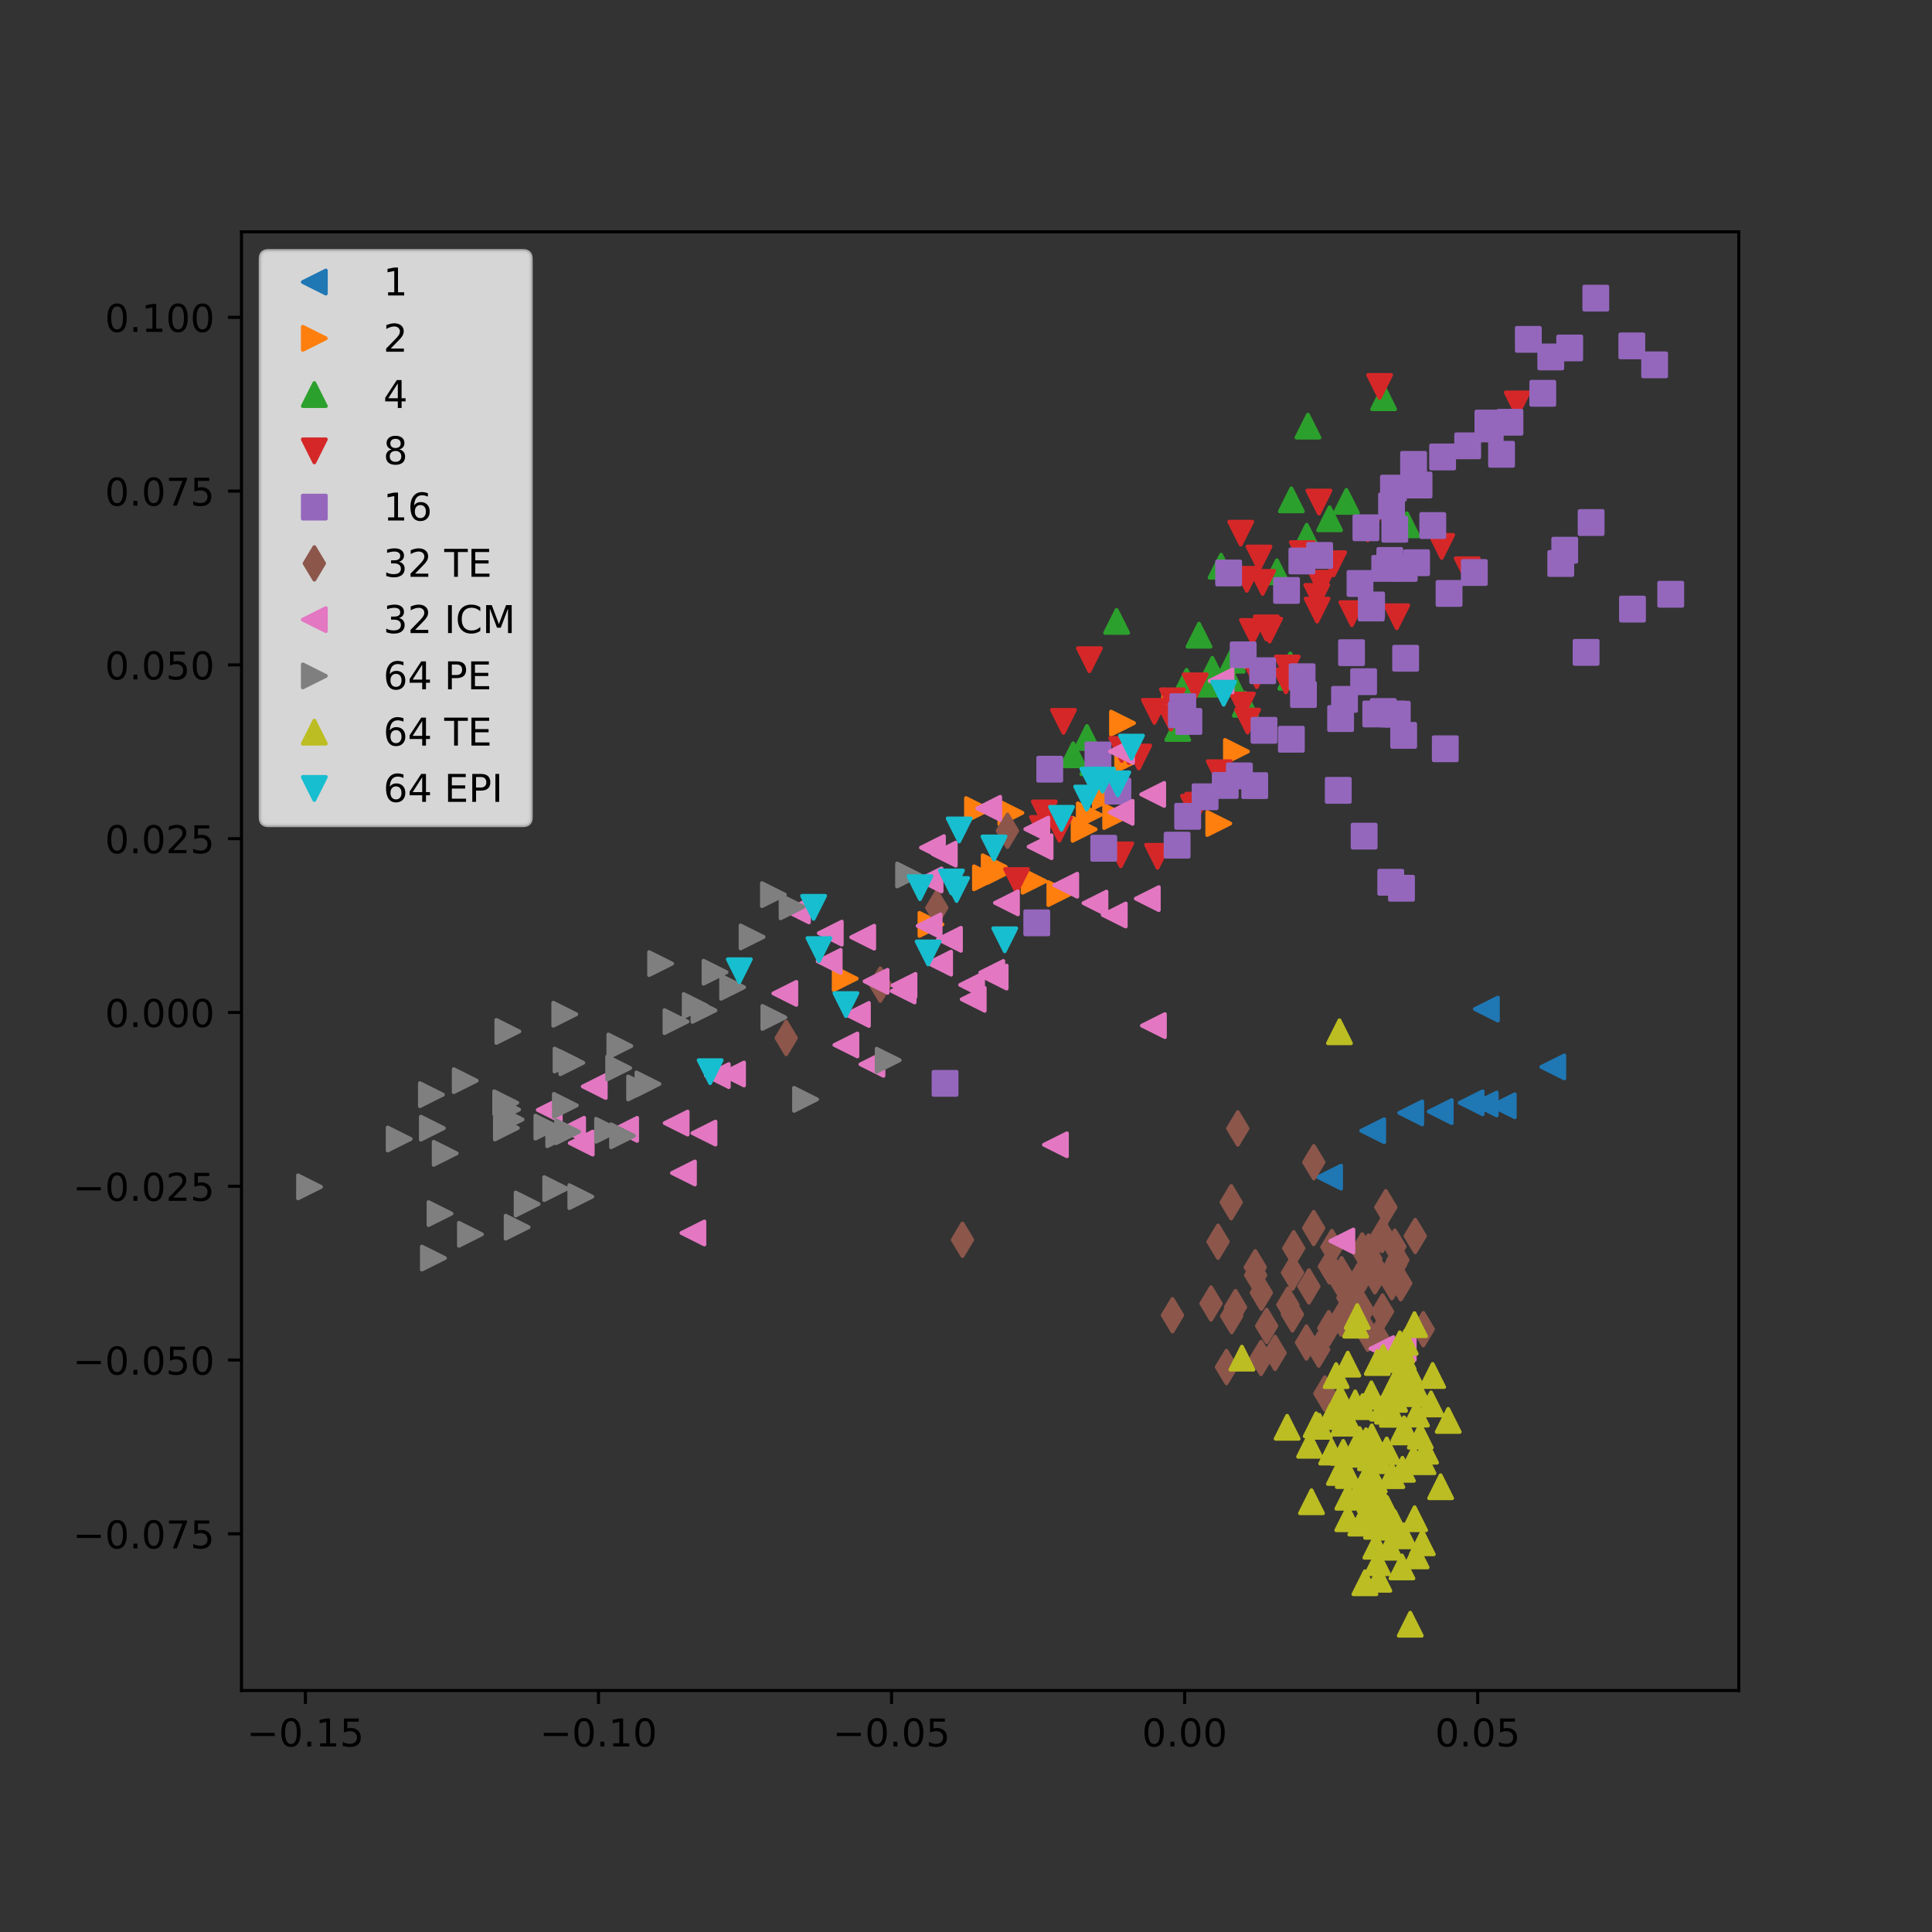 <?xml version="1.0" encoding="utf-8" standalone="no"?>
<!DOCTYPE svg PUBLIC "-//W3C//DTD SVG 1.1//EN"
  "http://www.w3.org/Graphics/SVG/1.1/DTD/svg11.dtd">
<!-- Created with matplotlib (https://matplotlib.org/) -->
<svg height="504pt" version="1.1" viewBox="0 0 504 504" width="504pt" xmlns="http://www.w3.org/2000/svg" xmlns:xlink="http://www.w3.org/1999/xlink">
 <rect x="0" y="0" width="504" height="504" fill="#333333" stroke="none"/>
 <defs>
  <style type="text/css">
*{stroke-linecap:butt;stroke-linejoin:round;}
  </style>
 </defs>
 <g id="figure_1">
  <g id="patch_1">
   <path d="M 0 504 
L 504 504 
L 504 0 
L 0 0 
z
" style="fill:none;"/>
  </g>
  <g id="axes_1">
   <g id="patch_2">
    <path d="M 63 441 
L 453.6 441 
L 453.6 60.48 
L 63 60.48 
z
" style="fill:none;"/>
   </g>
   <g id="matplotlib.axis_1">
    <g id="xtick_1">
     <g id="line2d_1">
      <defs>
       <path d="M 0 0 
L 0 3.5 
" id="md13df2a2a8" style="stroke:#000000;stroke-width:0.8;"/>
      </defs>
      <g>
       <use style="stroke:#000000;stroke-width:0.8;" x="79.671" xlink:href="#md13df2a2a8" y="441"/>
      </g>
     </g>
     <g id="text_1">
      <!-- −0.15 -->
      <defs>
       <path d="M 10.594 35.5 
L 73.188 35.5 
L 73.188 27.203 
L 10.594 27.203 
z
" id="DejaVuSans-8722"/>
       <path d="M 31.781 66.406 
Q 24.172 66.406 20.328 58.906 
Q 16.5 51.422 16.5 36.375 
Q 16.5 21.391 20.328 13.891 
Q 24.172 6.391 31.781 6.391 
Q 39.453 6.391 43.281 13.891 
Q 47.125 21.391 47.125 36.375 
Q 47.125 51.422 43.281 58.906 
Q 39.453 66.406 31.781 66.406 
z
M 31.781 74.219 
Q 44.047 74.219 50.516 64.516 
Q 56.984 54.828 56.984 36.375 
Q 56.984 17.969 50.516 8.266 
Q 44.047 -1.422 31.781 -1.422 
Q 19.531 -1.422 13.062 8.266 
Q 6.594 17.969 6.594 36.375 
Q 6.594 54.828 13.062 64.516 
Q 19.531 74.219 31.781 74.219 
z
" id="DejaVuSans-48"/>
       <path d="M 10.688 12.406 
L 21 12.406 
L 21 0 
L 10.688 0 
z
" id="DejaVuSans-46"/>
       <path d="M 12.406 8.297 
L 28.516 8.297 
L 28.516 63.922 
L 10.984 60.406 
L 10.984 69.391 
L 28.422 72.906 
L 38.281 72.906 
L 38.281 8.297 
L 54.391 8.297 
L 54.391 0 
L 12.406 0 
z
" id="DejaVuSans-49"/>
       <path d="M 10.797 72.906 
L 49.516 72.906 
L 49.516 64.594 
L 19.828 64.594 
L 19.828 46.734 
Q 21.969 47.469 24.109 47.828 
Q 26.266 48.188 28.422 48.188 
Q 40.625 48.188 47.75 41.5 
Q 54.891 34.812 54.891 23.391 
Q 54.891 11.625 47.562 5.094 
Q 40.234 -1.422 26.906 -1.422 
Q 22.312 -1.422 17.547 -0.641 
Q 12.797 0.141 7.719 1.703 
L 7.719 11.625 
Q 12.109 9.234 16.797 8.062 
Q 21.484 6.891 26.703 6.891 
Q 35.156 6.891 40.078 11.328 
Q 45.016 15.766 45.016 23.391 
Q 45.016 31 40.078 35.438 
Q 35.156 39.891 26.703 39.891 
Q 22.75 39.891 18.812 39.016 
Q 14.891 38.141 10.797 36.281 
z
" id="DejaVuSans-53"/>
      </defs>
      <g transform="translate(64.349 455.598)scale(0.1 -0.1)">
       <use xlink:href="#DejaVuSans-8722"/>
       <use x="83.789" xlink:href="#DejaVuSans-48"/>
       <use x="147.412" xlink:href="#DejaVuSans-46"/>
       <use x="179.199" xlink:href="#DejaVuSans-49"/>
       <use x="242.822" xlink:href="#DejaVuSans-53"/>
      </g>
     </g>
    </g>
    <g id="xtick_2">
     <g id="line2d_2">
      <g>
       <use style="stroke:#000000;stroke-width:0.8;" x="156.126" xlink:href="#md13df2a2a8" y="441"/>
      </g>
     </g>
     <g id="text_2">
      <!-- −0.10 -->
      <g transform="translate(140.803 455.598)scale(0.1 -0.1)">
       <use xlink:href="#DejaVuSans-8722"/>
       <use x="83.789" xlink:href="#DejaVuSans-48"/>
       <use x="147.412" xlink:href="#DejaVuSans-46"/>
       <use x="179.199" xlink:href="#DejaVuSans-49"/>
       <use x="242.822" xlink:href="#DejaVuSans-48"/>
      </g>
     </g>
    </g>
    <g id="xtick_3">
     <g id="line2d_3">
      <g>
       <use style="stroke:#000000;stroke-width:0.8;" x="232.58" xlink:href="#md13df2a2a8" y="441"/>
      </g>
     </g>
     <g id="text_3">
      <!-- −0.05 -->
      <g transform="translate(217.257 455.598)scale(0.1 -0.1)">
       <use xlink:href="#DejaVuSans-8722"/>
       <use x="83.789" xlink:href="#DejaVuSans-48"/>
       <use x="147.412" xlink:href="#DejaVuSans-46"/>
       <use x="179.199" xlink:href="#DejaVuSans-48"/>
       <use x="242.822" xlink:href="#DejaVuSans-53"/>
      </g>
     </g>
    </g>
    <g id="xtick_4">
     <g id="line2d_4">
      <g>
       <use style="stroke:#000000;stroke-width:0.8;" x="309.034" xlink:href="#md13df2a2a8" y="441"/>
      </g>
     </g>
     <g id="text_4">
      <!-- 0.00 -->
      <g transform="translate(297.902 455.598)scale(0.1 -0.1)">
       <use xlink:href="#DejaVuSans-48"/>
       <use x="63.623" xlink:href="#DejaVuSans-46"/>
       <use x="95.41" xlink:href="#DejaVuSans-48"/>
       <use x="159.033" xlink:href="#DejaVuSans-48"/>
      </g>
     </g>
    </g>
    <g id="xtick_5">
     <g id="line2d_5">
      <g>
       <use style="stroke:#000000;stroke-width:0.8;" x="385.489" xlink:href="#md13df2a2a8" y="441"/>
      </g>
     </g>
     <g id="text_5">
      <!-- 0.05 -->
      <g transform="translate(374.356 455.598)scale(0.1 -0.1)">
       <use xlink:href="#DejaVuSans-48"/>
       <use x="63.623" xlink:href="#DejaVuSans-46"/>
       <use x="95.41" xlink:href="#DejaVuSans-48"/>
       <use x="159.033" xlink:href="#DejaVuSans-53"/>
      </g>
     </g>
    </g>
   </g>
   <g id="matplotlib.axis_2">
    <g id="ytick_1">
     <g id="line2d_6">
      <defs>
       <path d="M 0 0 
L -3.5 0 
" id="md2993fc5d1" style="stroke:#000000;stroke-width:0.8;"/>
      </defs>
      <g>
       <use style="stroke:#000000;stroke-width:0.8;" x="63" xlink:href="#md2993fc5d1" y="400.125"/>
      </g>
     </g>
     <g id="text_6">
      <!-- −0.075 -->
      <defs>
       <path d="M 8.203 72.906 
L 55.078 72.906 
L 55.078 68.703 
L 28.609 0 
L 18.312 0 
L 43.219 64.594 
L 8.203 64.594 
z
" id="DejaVuSans-55"/>
      </defs>
      <g transform="translate(18.992 403.925)scale(0.1 -0.1)">
       <use xlink:href="#DejaVuSans-8722"/>
       <use x="83.789" xlink:href="#DejaVuSans-48"/>
       <use x="147.412" xlink:href="#DejaVuSans-46"/>
       <use x="179.199" xlink:href="#DejaVuSans-48"/>
       <use x="242.822" xlink:href="#DejaVuSans-55"/>
       <use x="306.445" xlink:href="#DejaVuSans-53"/>
      </g>
     </g>
    </g>
    <g id="ytick_2">
     <g id="line2d_7">
      <g>
       <use style="stroke:#000000;stroke-width:0.8;" x="63" xlink:href="#md2993fc5d1" y="354.79"/>
      </g>
     </g>
     <g id="text_7">
      <!-- −0.050 -->
      <g transform="translate(18.992 358.589)scale(0.1 -0.1)">
       <use xlink:href="#DejaVuSans-8722"/>
       <use x="83.789" xlink:href="#DejaVuSans-48"/>
       <use x="147.412" xlink:href="#DejaVuSans-46"/>
       <use x="179.199" xlink:href="#DejaVuSans-48"/>
       <use x="242.822" xlink:href="#DejaVuSans-53"/>
       <use x="306.445" xlink:href="#DejaVuSans-48"/>
      </g>
     </g>
    </g>
    <g id="ytick_3">
     <g id="line2d_8">
      <g>
       <use style="stroke:#000000;stroke-width:0.8;" x="63" xlink:href="#md2993fc5d1" y="309.454"/>
      </g>
     </g>
     <g id="text_8">
      <!-- −0.025 -->
      <defs>
       <path d="M 19.188 8.297 
L 53.609 8.297 
L 53.609 0 
L 7.328 0 
L 7.328 8.297 
Q 12.938 14.109 22.625 23.891 
Q 32.328 33.688 34.812 36.531 
Q 39.547 41.844 41.422 45.531 
Q 43.312 49.219 43.312 52.781 
Q 43.312 58.594 39.234 62.25 
Q 35.156 65.922 28.609 65.922 
Q 23.969 65.922 18.812 64.312 
Q 13.672 62.703 7.812 59.422 
L 7.812 69.391 
Q 13.766 71.781 18.938 73 
Q 24.125 74.219 28.422 74.219 
Q 39.75 74.219 46.484 68.547 
Q 53.219 62.891 53.219 53.422 
Q 53.219 48.922 51.531 44.891 
Q 49.859 40.875 45.406 35.406 
Q 44.188 33.984 37.641 27.219 
Q 31.109 20.453 19.188 8.297 
z
" id="DejaVuSans-50"/>
      </defs>
      <g transform="translate(18.992 313.254)scale(0.1 -0.1)">
       <use xlink:href="#DejaVuSans-8722"/>
       <use x="83.789" xlink:href="#DejaVuSans-48"/>
       <use x="147.412" xlink:href="#DejaVuSans-46"/>
       <use x="179.199" xlink:href="#DejaVuSans-48"/>
       <use x="242.822" xlink:href="#DejaVuSans-50"/>
       <use x="306.445" xlink:href="#DejaVuSans-53"/>
      </g>
     </g>
    </g>
    <g id="ytick_4">
     <g id="line2d_9">
      <g>
       <use style="stroke:#000000;stroke-width:0.8;" x="63" xlink:href="#md2993fc5d1" y="264.119"/>
      </g>
     </g>
     <g id="text_9">
      <!-- 0.000 -->
      <g transform="translate(27.372 267.918)scale(0.1 -0.1)">
       <use xlink:href="#DejaVuSans-48"/>
       <use x="63.623" xlink:href="#DejaVuSans-46"/>
       <use x="95.41" xlink:href="#DejaVuSans-48"/>
       <use x="159.033" xlink:href="#DejaVuSans-48"/>
       <use x="222.656" xlink:href="#DejaVuSans-48"/>
      </g>
     </g>
    </g>
    <g id="ytick_5">
     <g id="line2d_10">
      <g>
       <use style="stroke:#000000;stroke-width:0.8;" x="63" xlink:href="#md2993fc5d1" y="218.783"/>
      </g>
     </g>
     <g id="text_10">
      <!-- 0.025 -->
      <g transform="translate(27.372 222.583)scale(0.1 -0.1)">
       <use xlink:href="#DejaVuSans-48"/>
       <use x="63.623" xlink:href="#DejaVuSans-46"/>
       <use x="95.41" xlink:href="#DejaVuSans-48"/>
       <use x="159.033" xlink:href="#DejaVuSans-50"/>
       <use x="222.656" xlink:href="#DejaVuSans-53"/>
      </g>
     </g>
    </g>
    <g id="ytick_6">
     <g id="line2d_11">
      <g>
       <use style="stroke:#000000;stroke-width:0.8;" x="63" xlink:href="#md2993fc5d1" y="173.448"/>
      </g>
     </g>
     <g id="text_11">
      <!-- 0.050 -->
      <g transform="translate(27.372 177.247)scale(0.1 -0.1)">
       <use xlink:href="#DejaVuSans-48"/>
       <use x="63.623" xlink:href="#DejaVuSans-46"/>
       <use x="95.41" xlink:href="#DejaVuSans-48"/>
       <use x="159.033" xlink:href="#DejaVuSans-53"/>
       <use x="222.656" xlink:href="#DejaVuSans-48"/>
      </g>
     </g>
    </g>
    <g id="ytick_7">
     <g id="line2d_12">
      <g>
       <use style="stroke:#000000;stroke-width:0.8;" x="63" xlink:href="#md2993fc5d1" y="128.112"/>
      </g>
     </g>
     <g id="text_12">
      <!-- 0.075 -->
      <g transform="translate(27.372 131.912)scale(0.1 -0.1)">
       <use xlink:href="#DejaVuSans-48"/>
       <use x="63.623" xlink:href="#DejaVuSans-46"/>
       <use x="95.41" xlink:href="#DejaVuSans-48"/>
       <use x="159.033" xlink:href="#DejaVuSans-55"/>
       <use x="222.656" xlink:href="#DejaVuSans-53"/>
      </g>
     </g>
    </g>
    <g id="ytick_8">
     <g id="line2d_13">
      <g>
       <use style="stroke:#000000;stroke-width:0.8;" x="63" xlink:href="#md2993fc5d1" y="82.777"/>
      </g>
     </g>
     <g id="text_13">
      <!-- 0.100 -->
      <g transform="translate(27.372 86.576)scale(0.1 -0.1)">
       <use xlink:href="#DejaVuSans-48"/>
       <use x="63.623" xlink:href="#DejaVuSans-46"/>
       <use x="95.41" xlink:href="#DejaVuSans-49"/>
       <use x="159.033" xlink:href="#DejaVuSans-48"/>
       <use x="222.656" xlink:href="#DejaVuSans-48"/>
      </g>
     </g>
    </g>
   </g>
   <g id="line2d_14">
    <defs>
     <path d="M -3 -0 
L 3 3 
L 3 -3 
z
" id="m4cb27f03f6" style="stroke:#1f77b4;stroke-linejoin:miter;"/>
    </defs>
    <g clip-path="url(#p847d302e38)">
     <use style="fill:#1f77b4;stroke:#1f77b4;stroke-linejoin:miter;" x="387.748" xlink:href="#m4cb27f03f6" y="263.233"/>
     <use style="fill:#1f77b4;stroke:#1f77b4;stroke-linejoin:miter;" x="368.019" xlink:href="#m4cb27f03f6" y="290.32"/>
     <use style="fill:#1f77b4;stroke:#1f77b4;stroke-linejoin:miter;" x="392.158" xlink:href="#m4cb27f03f6" y="288.467"/>
     <use style="fill:#1f77b4;stroke:#1f77b4;stroke-linejoin:miter;" x="375.71" xlink:href="#m4cb27f03f6" y="289.983"/>
     <use style="fill:#1f77b4;stroke:#1f77b4;stroke-linejoin:miter;" x="358.095" xlink:href="#m4cb27f03f6" y="294.976"/>
     <use style="fill:#1f77b4;stroke:#1f77b4;stroke-linejoin:miter;" x="387.45" xlink:href="#m4cb27f03f6" y="287.996"/>
     <use style="fill:#1f77b4;stroke:#1f77b4;stroke-linejoin:miter;" x="405.079" xlink:href="#m4cb27f03f6" y="278.326"/>
     <use style="fill:#1f77b4;stroke:#1f77b4;stroke-linejoin:miter;" x="383.776" xlink:href="#m4cb27f03f6" y="287.688"/>
     <use style="fill:#1f77b4;stroke:#1f77b4;stroke-linejoin:miter;" x="346.844" xlink:href="#m4cb27f03f6" y="307.074"/>
    </g>
   </g>
   <g id="line2d_15">
    <defs>
     <path d="M 3 0 
L -3 -3 
L -3 3 
z
" id="mdb3d0da6e0" style="stroke:#ff7f0e;stroke-linejoin:miter;"/>
    </defs>
    <g clip-path="url(#p847d302e38)">
     <use style="fill:#ff7f0e;stroke:#ff7f0e;stroke-linejoin:miter;" x="260.554" xlink:href="#mdb3d0da6e0" y="227.348"/>
     <use style="fill:#ff7f0e;stroke:#ff7f0e;stroke-linejoin:miter;" x="322.552" xlink:href="#mdb3d0da6e0" y="196.032"/>
     <use style="fill:#ff7f0e;stroke:#ff7f0e;stroke-linejoin:miter;" x="276.485" xlink:href="#mdb3d0da6e0" y="233.111"/>
     <use style="fill:#ff7f0e;stroke:#ff7f0e;stroke-linejoin:miter;" x="291.045" xlink:href="#mdb3d0da6e0" y="213.002"/>
     <use style="fill:#ff7f0e;stroke:#ff7f0e;stroke-linejoin:miter;" x="269.771" xlink:href="#mdb3d0da6e0" y="229.883"/>
     <use style="fill:#ff7f0e;stroke:#ff7f0e;stroke-linejoin:miter;" x="242.865" xlink:href="#mdb3d0da6e0" y="241.145"/>
     <use style="fill:#ff7f0e;stroke:#ff7f0e;stroke-linejoin:miter;" x="259.358" xlink:href="#mdb3d0da6e0" y="226.122"/>
     <use style="fill:#ff7f0e;stroke:#ff7f0e;stroke-linejoin:miter;" x="284.167" xlink:href="#mdb3d0da6e0" y="212.577"/>
     <use style="fill:#ff7f0e;stroke:#ff7f0e;stroke-linejoin:miter;" x="255.004" xlink:href="#mdb3d0da6e0" y="211.2"/>
     <use style="fill:#ff7f0e;stroke:#ff7f0e;stroke-linejoin:miter;" x="292.835" xlink:href="#mdb3d0da6e0" y="188.637"/>
     <use style="fill:#ff7f0e;stroke:#ff7f0e;stroke-linejoin:miter;" x="288.34" xlink:href="#mdb3d0da6e0" y="207.796"/>
     <use style="fill:#ff7f0e;stroke:#ff7f0e;stroke-linejoin:miter;" x="317.941" xlink:href="#mdb3d0da6e0" y="214.823"/>
     <use style="fill:#ff7f0e;stroke:#ff7f0e;stroke-linejoin:miter;" x="220.489" xlink:href="#mdb3d0da6e0" y="255.286"/>
     <use style="fill:#ff7f0e;stroke:#ff7f0e;stroke-linejoin:miter;" x="294.176" xlink:href="#mdb3d0da6e0" y="198.167"/>
     <use style="fill:#ff7f0e;stroke:#ff7f0e;stroke-linejoin:miter;" x="257.082" xlink:href="#mdb3d0da6e0" y="228.995"/>
     <use style="fill:#ff7f0e;stroke:#ff7f0e;stroke-linejoin:miter;" x="324.469" xlink:href="#mdb3d0da6e0" y="172.617"/>
     <use style="fill:#ff7f0e;stroke:#ff7f0e;stroke-linejoin:miter;" x="306.446" xlink:href="#mdb3d0da6e0" y="182.874"/>
     <use style="fill:#ff7f0e;stroke:#ff7f0e;stroke-linejoin:miter;" x="282.82" xlink:href="#mdb3d0da6e0" y="216.343"/>
     <use style="fill:#ff7f0e;stroke:#ff7f0e;stroke-linejoin:miter;" x="263.711" xlink:href="#mdb3d0da6e0" y="212.046"/>
    </g>
   </g>
   <g id="line2d_16">
    <defs>
     <path d="M 0 -3 
L -3 3 
L 3 3 
z
" id="m5a7b7f9de8" style="stroke:#2ca02c;stroke-linejoin:miter;"/>
    </defs>
    <g clip-path="url(#p847d302e38)">
     <use style="fill:#2ca02c;stroke:#2ca02c;stroke-linejoin:miter;" x="321.501" xlink:href="#m5a7b7f9de8" y="178.352"/>
     <use style="fill:#2ca02c;stroke:#2ca02c;stroke-linejoin:miter;" x="283.557" xlink:href="#m5a7b7f9de8" y="192.383"/>
     <use style="fill:#2ca02c;stroke:#2ca02c;stroke-linejoin:miter;" x="336.585" xlink:href="#m5a7b7f9de8" y="173.45"/>
     <use style="fill:#2ca02c;stroke:#2ca02c;stroke-linejoin:miter;" x="336.879" xlink:href="#m5a7b7f9de8" y="130.4"/>
     <use style="fill:#2ca02c;stroke:#2ca02c;stroke-linejoin:miter;" x="279.946" xlink:href="#m5a7b7f9de8" y="196.902"/>
     <use style="fill:#2ca02c;stroke:#2ca02c;stroke-linejoin:miter;" x="285.09" xlink:href="#m5a7b7f9de8" y="198.981"/>
     <use style="fill:#2ca02c;stroke:#2ca02c;stroke-linejoin:miter;" x="336.737" xlink:href="#m5a7b7f9de8" y="176.685"/>
     <use style="fill:#2ca02c;stroke:#2ca02c;stroke-linejoin:miter;" x="333.113" xlink:href="#m5a7b7f9de8" y="149.159"/>
     <use style="fill:#2ca02c;stroke:#2ca02c;stroke-linejoin:miter;" x="340.882" xlink:href="#m5a7b7f9de8" y="139.901"/>
     <use style="fill:#2ca02c;stroke:#2ca02c;stroke-linejoin:miter;" x="318.542" xlink:href="#m5a7b7f9de8" y="147.713"/>
     <use style="fill:#2ca02c;stroke:#2ca02c;stroke-linejoin:miter;" x="351.239" xlink:href="#m5a7b7f9de8" y="130.788"/>
     <use style="fill:#2ca02c;stroke:#2ca02c;stroke-linejoin:miter;" x="312.784" xlink:href="#m5a7b7f9de8" y="165.703"/>
     <use style="fill:#2ca02c;stroke:#2ca02c;stroke-linejoin:miter;" x="346.855" xlink:href="#m5a7b7f9de8" y="135.336"/>
     <use style="fill:#2ca02c;stroke:#2ca02c;stroke-linejoin:miter;" x="341.201" xlink:href="#m5a7b7f9de8" y="111.166"/>
     <use style="fill:#2ca02c;stroke:#2ca02c;stroke-linejoin:miter;" x="360.943" xlink:href="#m5a7b7f9de8" y="103.747"/>
     <use style="fill:#2ca02c;stroke:#2ca02c;stroke-linejoin:miter;" x="291.3" xlink:href="#m5a7b7f9de8" y="162.1"/>
     <use style="fill:#2ca02c;stroke:#2ca02c;stroke-linejoin:miter;" x="307.241" xlink:href="#m5a7b7f9de8" y="190.034"/>
     <use style="fill:#2ca02c;stroke:#2ca02c;stroke-linejoin:miter;" x="321.455" xlink:href="#m5a7b7f9de8" y="172.223"/>
     <use style="fill:#2ca02c;stroke:#2ca02c;stroke-linejoin:miter;" x="309.545" xlink:href="#m5a7b7f9de8" y="177.747"/>
     <use style="fill:#2ca02c;stroke:#2ca02c;stroke-linejoin:miter;" x="315.584" xlink:href="#m5a7b7f9de8" y="178.478"/>
     <use style="fill:#2ca02c;stroke:#2ca02c;stroke-linejoin:miter;" x="367.036" xlink:href="#m5a7b7f9de8" y="136.91"/>
     <use style="fill:#2ca02c;stroke:#2ca02c;stroke-linejoin:miter;" x="316.252" xlink:href="#m5a7b7f9de8" y="174.621"/>
     <use style="fill:#2ca02c;stroke:#2ca02c;stroke-linejoin:miter;" x="324.87" xlink:href="#m5a7b7f9de8" y="183.717"/>
    </g>
   </g>
   <g id="line2d_17">
    <defs>
     <path d="M -0 3 
L 3 -3 
L -3 -3 
z
" id="mcd6a0867e2" style="stroke:#d62728;stroke-linejoin:miter;"/>
    </defs>
    <g clip-path="url(#p847d302e38)">
     <use style="fill:#d62728;stroke:#d62728;stroke-linejoin:miter;" x="276.365" xlink:href="#mcd6a0867e2" y="216.318"/>
     <use style="fill:#d62728;stroke:#d62728;stroke-linejoin:miter;" x="343.599" xlink:href="#mcd6a0867e2" y="159.165"/>
     <use style="fill:#d62728;stroke:#d62728;stroke-linejoin:miter;" x="301.969" xlink:href="#mcd6a0867e2" y="223.386"/>
     <use style="fill:#d62728;stroke:#d62728;stroke-linejoin:miter;" x="328.437" xlink:href="#mcd6a0867e2" y="145.577"/>
     <use style="fill:#d62728;stroke:#d62728;stroke-linejoin:miter;" x="339.743" xlink:href="#mcd6a0867e2" y="144.412"/>
     <use style="fill:#d62728;stroke:#d62728;stroke-linejoin:miter;" x="297.066" xlink:href="#mcd6a0867e2" y="197.486"/>
     <use style="fill:#d62728;stroke:#d62728;stroke-linejoin:miter;" x="301.147" xlink:href="#mcd6a0867e2" y="185.581"/>
     <use style="fill:#d62728;stroke:#d62728;stroke-linejoin:miter;" x="294.502" xlink:href="#mcd6a0867e2" y="196.051"/>
     <use style="fill:#d62728;stroke:#d62728;stroke-linejoin:miter;" x="271.952" xlink:href="#mcd6a0867e2" y="216.125"/>
     <use style="fill:#d62728;stroke:#d62728;stroke-linejoin:miter;" x="352.663" xlink:href="#mcd6a0867e2" y="160.092"/>
     <use style="fill:#d62728;stroke:#d62728;stroke-linejoin:miter;" x="330.334" xlink:href="#mcd6a0867e2" y="163.795"/>
     <use style="fill:#d62728;stroke:#d62728;stroke-linejoin:miter;" x="395.797" xlink:href="#mcd6a0867e2" y="105.375"/>
     <use style="fill:#d62728;stroke:#d62728;stroke-linejoin:miter;" x="326.723" xlink:href="#mcd6a0867e2" y="164.744"/>
     <use style="fill:#d62728;stroke:#d62728;stroke-linejoin:miter;" x="359.894" xlink:href="#mcd6a0867e2" y="100.816"/>
     <use style="fill:#d62728;stroke:#d62728;stroke-linejoin:miter;" x="344.069" xlink:href="#mcd6a0867e2" y="130.969"/>
     <use style="fill:#d62728;stroke:#d62728;stroke-linejoin:miter;" x="284.193" xlink:href="#mcd6a0867e2" y="172.097"/>
     <use style="fill:#d62728;stroke:#d62728;stroke-linejoin:miter;" x="292.619" xlink:href="#mcd6a0867e2" y="195.514"/>
     <use style="fill:#d62728;stroke:#d62728;stroke-linejoin:miter;" x="343.499" xlink:href="#mcd6a0867e2" y="155.584"/>
     <use style="fill:#d62728;stroke:#d62728;stroke-linejoin:miter;" x="344.618" xlink:href="#mcd6a0867e2" y="152.14"/>
     <use style="fill:#d62728;stroke:#d62728;stroke-linejoin:miter;" x="335.447" xlink:href="#mcd6a0867e2" y="177.635"/>
     <use style="fill:#d62728;stroke:#d62728;stroke-linejoin:miter;" x="318.063" xlink:href="#mcd6a0867e2" y="201.579"/>
     <use style="fill:#d62728;stroke:#d62728;stroke-linejoin:miter;" x="305.854" xlink:href="#mcd6a0867e2" y="182.835"/>
     <use style="fill:#d62728;stroke:#d62728;stroke-linejoin:miter;" x="376.096" xlink:href="#mcd6a0867e2" y="142.533"/>
     <use style="fill:#d62728;stroke:#d62728;stroke-linejoin:miter;" x="356.821" xlink:href="#mcd6a0867e2" y="137.969"/>
     <use style="fill:#d62728;stroke:#d62728;stroke-linejoin:miter;" x="323.668" xlink:href="#mcd6a0867e2" y="139.09"/>
     <use style="fill:#d62728;stroke:#d62728;stroke-linejoin:miter;" x="329.375" xlink:href="#mcd6a0867e2" y="151.926"/>
     <use style="fill:#d62728;stroke:#d62728;stroke-linejoin:miter;" x="325.268" xlink:href="#mcd6a0867e2" y="151.129"/>
     <use style="fill:#d62728;stroke:#d62728;stroke-linejoin:miter;" x="312.443" xlink:href="#mcd6a0867e2" y="210.051"/>
     <use style="fill:#d62728;stroke:#d62728;stroke-linejoin:miter;" x="292.379" xlink:href="#mcd6a0867e2" y="223.009"/>
     <use style="fill:#d62728;stroke:#d62728;stroke-linejoin:miter;" x="305.435" xlink:href="#mcd6a0867e2" y="187.333"/>
     <use style="fill:#d62728;stroke:#d62728;stroke-linejoin:miter;" x="335.814" xlink:href="#mcd6a0867e2" y="174.258"/>
     <use style="fill:#d62728;stroke:#d62728;stroke-linejoin:miter;" x="272.426" xlink:href="#mcd6a0867e2" y="212.08"/>
     <use style="fill:#d62728;stroke:#d62728;stroke-linejoin:miter;" x="265.183" xlink:href="#mcd6a0867e2" y="229.713"/>
     <use style="fill:#d62728;stroke:#d62728;stroke-linejoin:miter;" x="277.428" xlink:href="#mcd6a0867e2" y="188.191"/>
     <use style="fill:#d62728;stroke:#d62728;stroke-linejoin:miter;" x="311.785" xlink:href="#mcd6a0867e2" y="178.92"/>
     <use style="fill:#d62728;stroke:#d62728;stroke-linejoin:miter;" x="311.355" xlink:href="#mcd6a0867e2" y="210.596"/>
     <use style="fill:#d62728;stroke:#d62728;stroke-linejoin:miter;" x="331.203" xlink:href="#mcd6a0867e2" y="164.371"/>
     <use style="fill:#d62728;stroke:#d62728;stroke-linejoin:miter;" x="364.368" xlink:href="#mcd6a0867e2" y="160.894"/>
     <use style="fill:#d62728;stroke:#d62728;stroke-linejoin:miter;" x="347.901" xlink:href="#mcd6a0867e2" y="147.07"/>
     <use style="fill:#d62728;stroke:#d62728;stroke-linejoin:miter;" x="327.844" xlink:href="#mcd6a0867e2" y="176.24"/>
     <use style="fill:#d62728;stroke:#d62728;stroke-linejoin:miter;" x="382.754" xlink:href="#mcd6a0867e2" y="148.644"/>
     <use style="fill:#d62728;stroke:#d62728;stroke-linejoin:miter;" x="324.111" xlink:href="#mcd6a0867e2" y="183.924"/>
     <use style="fill:#d62728;stroke:#d62728;stroke-linejoin:miter;" x="325.455" xlink:href="#mcd6a0867e2" y="188.114"/>
    </g>
   </g>
   <g id="line2d_18">
    <defs>
     <path d="M -3 3 
L 3 3 
L 3 -3 
L -3 -3 
z
" id="m57ecc89ce2" style="stroke:#9467bd;stroke-linejoin:miter;"/>
    </defs>
    <g clip-path="url(#p847d302e38)">
     <use style="fill:#9467bd;stroke:#9467bd;stroke-linejoin:miter;" x="287.935" xlink:href="#m57ecc89ce2" y="221.287"/>
     <use style="fill:#9467bd;stroke:#9467bd;stroke-linejoin:miter;" x="286.421" xlink:href="#m57ecc89ce2" y="196.944"/>
     <use style="fill:#9467bd;stroke:#9467bd;stroke-linejoin:miter;" x="327.321" xlink:href="#m57ecc89ce2" y="204.947"/>
     <use style="fill:#9467bd;stroke:#9467bd;stroke-linejoin:miter;" x="358.895" xlink:href="#m57ecc89ce2" y="186.254"/>
     <use style="fill:#9467bd;stroke:#9467bd;stroke-linejoin:miter;" x="308.554" xlink:href="#m57ecc89ce2" y="184.347"/>
     <use style="fill:#9467bd;stroke:#9467bd;stroke-linejoin:miter;" x="350.746" xlink:href="#m57ecc89ce2" y="182.446"/>
     <use style="fill:#9467bd;stroke:#9467bd;stroke-linejoin:miter;" x="384.606" xlink:href="#m57ecc89ce2" y="149.35"/>
     <use style="fill:#9467bd;stroke:#9467bd;stroke-linejoin:miter;" x="407.157" xlink:href="#m57ecc89ce2" y="146.999"/>
     <use style="fill:#9467bd;stroke:#9467bd;stroke-linejoin:miter;" x="366.689" xlink:href="#m57ecc89ce2" y="171.72"/>
     <use style="fill:#9467bd;stroke:#9467bd;stroke-linejoin:miter;" x="352.571" xlink:href="#m57ecc89ce2" y="170.266"/>
     <use style="fill:#9467bd;stroke:#9467bd;stroke-linejoin:miter;" x="349.112" xlink:href="#m57ecc89ce2" y="206.173"/>
     <use style="fill:#9467bd;stroke:#9467bd;stroke-linejoin:miter;" x="309.823" xlink:href="#m57ecc89ce2" y="212.952"/>
     <use style="fill:#9467bd;stroke:#9467bd;stroke-linejoin:miter;" x="339.617" xlink:href="#m57ecc89ce2" y="146.343"/>
     <use style="fill:#9467bd;stroke:#9467bd;stroke-linejoin:miter;" x="340.035" xlink:href="#m57ecc89ce2" y="181.178"/>
     <use style="fill:#9467bd;stroke:#9467bd;stroke-linejoin:miter;" x="273.849" xlink:href="#m57ecc89ce2" y="200.66"/>
     <use style="fill:#9467bd;stroke:#9467bd;stroke-linejoin:miter;" x="363.345" xlink:href="#m57ecc89ce2" y="186.271"/>
     <use style="fill:#9467bd;stroke:#9467bd;stroke-linejoin:miter;" x="365.603" xlink:href="#m57ecc89ce2" y="231.717"/>
     <use style="fill:#9467bd;stroke:#9467bd;stroke-linejoin:miter;" x="435.845" xlink:href="#m57ecc89ce2" y="155.023"/>
     <use style="fill:#9467bd;stroke:#9467bd;stroke-linejoin:miter;" x="413.765" xlink:href="#m57ecc89ce2" y="170.179"/>
     <use style="fill:#9467bd;stroke:#9467bd;stroke-linejoin:miter;" x="366.171" xlink:href="#m57ecc89ce2" y="191.836"/>
     <use style="fill:#9467bd;stroke:#9467bd;stroke-linejoin:miter;" x="363.508" xlink:href="#m57ecc89ce2" y="127.339"/>
     <use style="fill:#9467bd;stroke:#9467bd;stroke-linejoin:miter;" x="246.536" xlink:href="#m57ecc89ce2" y="282.616"/>
     <use style="fill:#9467bd;stroke:#9467bd;stroke-linejoin:miter;" x="344.252" xlink:href="#m57ecc89ce2" y="144.888"/>
     <use style="fill:#9467bd;stroke:#9467bd;stroke-linejoin:miter;" x="398.698" xlink:href="#m57ecc89ce2" y="88.529"/>
     <use style="fill:#9467bd;stroke:#9467bd;stroke-linejoin:miter;" x="360.855" xlink:href="#m57ecc89ce2" y="185.608"/>
     <use style="fill:#9467bd;stroke:#9467bd;stroke-linejoin:miter;" x="373.766" xlink:href="#m57ecc89ce2" y="137.1"/>
     <use style="fill:#9467bd;stroke:#9467bd;stroke-linejoin:miter;" x="357.732" xlink:href="#m57ecc89ce2" y="158.615"/>
     <use style="fill:#9467bd;stroke:#9467bd;stroke-linejoin:miter;" x="425.865" xlink:href="#m57ecc89ce2" y="158.891"/>
     <use style="fill:#9467bd;stroke:#9467bd;stroke-linejoin:miter;" x="319.63" xlink:href="#m57ecc89ce2" y="204.899"/>
     <use style="fill:#9467bd;stroke:#9467bd;stroke-linejoin:miter;" x="377.026" xlink:href="#m57ecc89ce2" y="195.328"/>
     <use style="fill:#9467bd;stroke:#9467bd;stroke-linejoin:miter;" x="329.396" xlink:href="#m57ecc89ce2" y="174.97"/>
     <use style="fill:#9467bd;stroke:#9467bd;stroke-linejoin:miter;" x="368.759" xlink:href="#m57ecc89ce2" y="121.137"/>
     <use style="fill:#9467bd;stroke:#9467bd;stroke-linejoin:miter;" x="362.562" xlink:href="#m57ecc89ce2" y="146.21"/>
     <use style="fill:#9467bd;stroke:#9467bd;stroke-linejoin:miter;" x="366.322" xlink:href="#m57ecc89ce2" y="148.287"/>
     <use style="fill:#9467bd;stroke:#9467bd;stroke-linejoin:miter;" x="357.808" xlink:href="#m57ecc89ce2" y="157.813"/>
     <use style="fill:#9467bd;stroke:#9467bd;stroke-linejoin:miter;" x="382.874" xlink:href="#m57ecc89ce2" y="116.298"/>
     <use style="fill:#9467bd;stroke:#9467bd;stroke-linejoin:miter;" x="388.149" xlink:href="#m57ecc89ce2" y="110.364"/>
     <use style="fill:#9467bd;stroke:#9467bd;stroke-linejoin:miter;" x="355.723" xlink:href="#m57ecc89ce2" y="177.837"/>
     <use style="fill:#9467bd;stroke:#9467bd;stroke-linejoin:miter;" x="431.64" xlink:href="#m57ecc89ce2" y="95.179"/>
     <use style="fill:#9467bd;stroke:#9467bd;stroke-linejoin:miter;" x="323.322" xlink:href="#m57ecc89ce2" y="202.403"/>
     <use style="fill:#9467bd;stroke:#9467bd;stroke-linejoin:miter;" x="391.709" xlink:href="#m57ecc89ce2" y="118.508"/>
     <use style="fill:#9467bd;stroke:#9467bd;stroke-linejoin:miter;" x="404.551" xlink:href="#m57ecc89ce2" y="93.114"/>
     <use style="fill:#9467bd;stroke:#9467bd;stroke-linejoin:miter;" x="361.232" xlink:href="#m57ecc89ce2" y="148.279"/>
     <use style="fill:#9467bd;stroke:#9467bd;stroke-linejoin:miter;" x="415.077" xlink:href="#m57ecc89ce2" y="136.314"/>
     <use style="fill:#9467bd;stroke:#9467bd;stroke-linejoin:miter;" x="354.782" xlink:href="#m57ecc89ce2" y="152.209"/>
     <use style="fill:#9467bd;stroke:#9467bd;stroke-linejoin:miter;" x="425.692" xlink:href="#m57ecc89ce2" y="90.23"/>
     <use style="fill:#9467bd;stroke:#9467bd;stroke-linejoin:miter;" x="369.547" xlink:href="#m57ecc89ce2" y="146.8"/>
     <use style="fill:#9467bd;stroke:#9467bd;stroke-linejoin:miter;" x="339.677" xlink:href="#m57ecc89ce2" y="176.545"/>
     <use style="fill:#9467bd;stroke:#9467bd;stroke-linejoin:miter;" x="356.329" xlink:href="#m57ecc89ce2" y="137.686"/>
     <use style="fill:#9467bd;stroke:#9467bd;stroke-linejoin:miter;" x="370.187" xlink:href="#m57ecc89ce2" y="126.529"/>
     <use style="fill:#9467bd;stroke:#9467bd;stroke-linejoin:miter;" x="388.758" xlink:href="#m57ecc89ce2" y="111.907"/>
     <use style="fill:#9467bd;stroke:#9467bd;stroke-linejoin:miter;" x="393.898" xlink:href="#m57ecc89ce2" y="110.154"/>
     <use style="fill:#9467bd;stroke:#9467bd;stroke-linejoin:miter;" x="314.371" xlink:href="#m57ecc89ce2" y="207.854"/>
     <use style="fill:#9467bd;stroke:#9467bd;stroke-linejoin:miter;" x="270.461" xlink:href="#m57ecc89ce2" y="240.738"/>
     <use style="fill:#9467bd;stroke:#9467bd;stroke-linejoin:miter;" x="416.298" xlink:href="#m57ecc89ce2" y="77.776"/>
     <use style="fill:#9467bd;stroke:#9467bd;stroke-linejoin:miter;" x="310.145" xlink:href="#m57ecc89ce2" y="188.211"/>
     <use style="fill:#9467bd;stroke:#9467bd;stroke-linejoin:miter;" x="329.731" xlink:href="#m57ecc89ce2" y="190.516"/>
     <use style="fill:#9467bd;stroke:#9467bd;stroke-linejoin:miter;" x="308.183" xlink:href="#m57ecc89ce2" y="186.464"/>
     <use style="fill:#9467bd;stroke:#9467bd;stroke-linejoin:miter;" x="378.016" xlink:href="#m57ecc89ce2" y="154.814"/>
     <use style="fill:#9467bd;stroke:#9467bd;stroke-linejoin:miter;" x="363.016" xlink:href="#m57ecc89ce2" y="131.974"/>
     <use style="fill:#9467bd;stroke:#9467bd;stroke-linejoin:miter;" x="409.489" xlink:href="#m57ecc89ce2" y="90.774"/>
     <use style="fill:#9467bd;stroke:#9467bd;stroke-linejoin:miter;" x="376.329" xlink:href="#m57ecc89ce2" y="119.205"/>
     <use style="fill:#9467bd;stroke:#9467bd;stroke-linejoin:miter;" x="408.193" xlink:href="#m57ecc89ce2" y="143.527"/>
     <use style="fill:#9467bd;stroke:#9467bd;stroke-linejoin:miter;" x="320.508" xlink:href="#m57ecc89ce2" y="149.474"/>
     <use style="fill:#9467bd;stroke:#9467bd;stroke-linejoin:miter;" x="402.459" xlink:href="#m57ecc89ce2" y="102.61"/>
     <use style="fill:#9467bd;stroke:#9467bd;stroke-linejoin:miter;" x="363.86" xlink:href="#m57ecc89ce2" y="138.058"/>
     <use style="fill:#9467bd;stroke:#9467bd;stroke-linejoin:miter;" x="362.806" xlink:href="#m57ecc89ce2" y="230.158"/>
     <use style="fill:#9467bd;stroke:#9467bd;stroke-linejoin:miter;" x="291.622" xlink:href="#m57ecc89ce2" y="206.382"/>
     <use style="fill:#9467bd;stroke:#9467bd;stroke-linejoin:miter;" x="324.31" xlink:href="#m57ecc89ce2" y="170.829"/>
     <use style="fill:#9467bd;stroke:#9467bd;stroke-linejoin:miter;" x="307.073" xlink:href="#m57ecc89ce2" y="220.48"/>
     <use style="fill:#9467bd;stroke:#9467bd;stroke-linejoin:miter;" x="349.724" xlink:href="#m57ecc89ce2" y="187.452"/>
     <use style="fill:#9467bd;stroke:#9467bd;stroke-linejoin:miter;" x="364.504" xlink:href="#m57ecc89ce2" y="186.305"/>
     <use style="fill:#9467bd;stroke:#9467bd;stroke-linejoin:miter;" x="336.876" xlink:href="#m57ecc89ce2" y="192.848"/>
     <use style="fill:#9467bd;stroke:#9467bd;stroke-linejoin:miter;" x="355.862" xlink:href="#m57ecc89ce2" y="218.122"/>
     <use style="fill:#9467bd;stroke:#9467bd;stroke-linejoin:miter;" x="335.62" xlink:href="#m57ecc89ce2" y="154.024"/>
    </g>
   </g>
   <g id="line2d_19">
    <defs>
     <path d="M -0 4.243 
L 2.546 0 
L 0 -4.243 
L -2.546 -0 
z
" id="m0c9a5a4ca5" style="stroke:#8c564b;stroke-linejoin:miter;"/>
    </defs>
    <g clip-path="url(#p847d302e38)">
     <use style="fill:#8c564b;stroke:#8c564b;stroke-linejoin:miter;" x="354.732" xlink:href="#m0c9a5a4ca5" y="340.737"/>
     <use style="fill:#8c564b;stroke:#8c564b;stroke-linejoin:miter;" x="359.445" xlink:href="#m0c9a5a4ca5" y="348.921"/>
     <use style="fill:#8c564b;stroke:#8c564b;stroke-linejoin:miter;" x="371.287" xlink:href="#m0c9a5a4ca5" y="346.748"/>
     <use style="fill:#8c564b;stroke:#8c564b;stroke-linejoin:miter;" x="364.129" xlink:href="#m0c9a5a4ca5" y="329.837"/>
     <use style="fill:#8c564b;stroke:#8c564b;stroke-linejoin:miter;" x="363.083" xlink:href="#m0c9a5a4ca5" y="334.473"/>
     <use style="fill:#8c564b;stroke:#8c564b;stroke-linejoin:miter;" x="357.605" xlink:href="#m0c9a5a4ca5" y="328.324"/>
     <use style="fill:#8c564b;stroke:#8c564b;stroke-linejoin:miter;" x="346.62" xlink:href="#m0c9a5a4ca5" y="346.47"/>
     <use style="fill:#8c564b;stroke:#8c564b;stroke-linejoin:miter;" x="328.963" xlink:href="#m0c9a5a4ca5" y="354.264"/>
     <use style="fill:#8c564b;stroke:#8c564b;stroke-linejoin:miter;" x="305.864" xlink:href="#m0c9a5a4ca5" y="343.103"/>
     <use style="fill:#8c564b;stroke:#8c564b;stroke-linejoin:miter;" x="322.307" xlink:href="#m0c9a5a4ca5" y="340.985"/>
     <use style="fill:#8c564b;stroke:#8c564b;stroke-linejoin:miter;" x="327.457" xlink:href="#m0c9a5a4ca5" y="330.593"/>
     <use style="fill:#8c564b;stroke:#8c564b;stroke-linejoin:miter;" x="251.076" xlink:href="#m0c9a5a4ca5" y="323.422"/>
     <use style="fill:#8c564b;stroke:#8c564b;stroke-linejoin:miter;" x="347.446" xlink:href="#m0c9a5a4ca5" y="325.312"/>
     <use style="fill:#8c564b;stroke:#8c564b;stroke-linejoin:miter;" x="344.013" xlink:href="#m0c9a5a4ca5" y="352.061"/>
     <use style="fill:#8c564b;stroke:#8c564b;stroke-linejoin:miter;" x="319.948" xlink:href="#m0c9a5a4ca5" y="356.624"/>
     <use style="fill:#8c564b;stroke:#8c564b;stroke-linejoin:miter;" x="345.608" xlink:href="#m0c9a5a4ca5" y="363.526"/>
     <use style="fill:#8c564b;stroke:#8c564b;stroke-linejoin:miter;" x="358.668" xlink:href="#m0c9a5a4ca5" y="332.962"/>
     <use style="fill:#8c564b;stroke:#8c564b;stroke-linejoin:miter;" x="349.865" xlink:href="#m0c9a5a4ca5" y="343.972"/>
     <use style="fill:#8c564b;stroke:#8c564b;stroke-linejoin:miter;" x="337.154" xlink:href="#m0c9a5a4ca5" y="342.89"/>
     <use style="fill:#8c564b;stroke:#8c564b;stroke-linejoin:miter;" x="340.819" xlink:href="#m0c9a5a4ca5" y="350.226"/>
     <use style="fill:#8c564b;stroke:#8c564b;stroke-linejoin:miter;" x="349.984" xlink:href="#m0c9a5a4ca5" y="332.388"/>
     <use style="fill:#8c564b;stroke:#8c564b;stroke-linejoin:miter;" x="364.666" xlink:href="#m0c9a5a4ca5" y="328.698"/>
     <use style="fill:#8c564b;stroke:#8c564b;stroke-linejoin:miter;" x="360.566" xlink:href="#m0c9a5a4ca5" y="322.159"/>
     <use style="fill:#8c564b;stroke:#8c564b;stroke-linejoin:miter;" x="360.662" xlink:href="#m0c9a5a4ca5" y="342.141"/>
     <use style="fill:#8c564b;stroke:#8c564b;stroke-linejoin:miter;" x="369.191" xlink:href="#m0c9a5a4ca5" y="322.433"/>
     <use style="fill:#8c564b;stroke:#8c564b;stroke-linejoin:miter;" x="356.996" xlink:href="#m0c9a5a4ca5" y="326.475"/>
     <use style="fill:#8c564b;stroke:#8c564b;stroke-linejoin:miter;" x="342.702" xlink:href="#m0c9a5a4ca5" y="320.355"/>
     <use style="fill:#8c564b;stroke:#8c564b;stroke-linejoin:miter;" x="355.355" xlink:href="#m0c9a5a4ca5" y="326.184"/>
     <use style="fill:#8c564b;stroke:#8c564b;stroke-linejoin:miter;" x="341.45" xlink:href="#m0c9a5a4ca5" y="335.582"/>
     <use style="fill:#8c564b;stroke:#8c564b;stroke-linejoin:miter;" x="359.286" xlink:href="#m0c9a5a4ca5" y="331.82"/>
     <use style="fill:#8c564b;stroke:#8c564b;stroke-linejoin:miter;" x="353.159" xlink:href="#m0c9a5a4ca5" y="344.285"/>
     <use style="fill:#8c564b;stroke:#8c564b;stroke-linejoin:miter;" x="317.751" xlink:href="#m0c9a5a4ca5" y="323.926"/>
     <use style="fill:#8c564b;stroke:#8c564b;stroke-linejoin:miter;" x="321.185" xlink:href="#m0c9a5a4ca5" y="313.635"/>
     <use style="fill:#8c564b;stroke:#8c564b;stroke-linejoin:miter;" x="337.491" xlink:href="#m0c9a5a4ca5" y="325.633"/>
     <use style="fill:#8c564b;stroke:#8c564b;stroke-linejoin:miter;" x="330.424" xlink:href="#m0c9a5a4ca5" y="345.895"/>
     <use style="fill:#8c564b;stroke:#8c564b;stroke-linejoin:miter;" x="349.425" xlink:href="#m0c9a5a4ca5" y="333.8"/>
     <use style="fill:#8c564b;stroke:#8c564b;stroke-linejoin:miter;" x="351.625" xlink:href="#m0c9a5a4ca5" y="338.56"/>
     <use style="fill:#8c564b;stroke:#8c564b;stroke-linejoin:miter;" x="354.319" xlink:href="#m0c9a5a4ca5" y="334.157"/>
     <use style="fill:#8c564b;stroke:#8c564b;stroke-linejoin:miter;" x="335.966" xlink:href="#m0c9a5a4ca5" y="340.354"/>
     <use style="fill:#8c564b;stroke:#8c564b;stroke-linejoin:miter;" x="342.732" xlink:href="#m0c9a5a4ca5" y="303.185"/>
     <use style="fill:#8c564b;stroke:#8c564b;stroke-linejoin:miter;" x="321.312" xlink:href="#m0c9a5a4ca5" y="343.332"/>
     <use style="fill:#8c564b;stroke:#8c564b;stroke-linejoin:miter;" x="363.202" xlink:href="#m0c9a5a4ca5" y="333.779"/>
     <use style="fill:#8c564b;stroke:#8c564b;stroke-linejoin:miter;" x="355.134" xlink:href="#m0c9a5a4ca5" y="333.174"/>
     <use style="fill:#8c564b;stroke:#8c564b;stroke-linejoin:miter;" x="315.921" xlink:href="#m0c9a5a4ca5" y="340.042"/>
     <use style="fill:#8c564b;stroke:#8c564b;stroke-linejoin:miter;" x="361.519" xlink:href="#m0c9a5a4ca5" y="314.933"/>
     <use style="fill:#8c564b;stroke:#8c564b;stroke-linejoin:miter;" x="332.633" xlink:href="#m0c9a5a4ca5" y="352.93"/>
     <use style="fill:#8c564b;stroke:#8c564b;stroke-linejoin:miter;" x="327.557" xlink:href="#m0c9a5a4ca5" y="332.653"/>
     <use style="fill:#8c564b;stroke:#8c564b;stroke-linejoin:miter;" x="329.045" xlink:href="#m0c9a5a4ca5" y="337.238"/>
     <use style="fill:#8c564b;stroke:#8c564b;stroke-linejoin:miter;" x="346.795" xlink:href="#m0c9a5a4ca5" y="330.371"/>
     <use style="fill:#8c564b;stroke:#8c564b;stroke-linejoin:miter;" x="355.579" xlink:href="#m0c9a5a4ca5" y="341.833"/>
     <use style="fill:#8c564b;stroke:#8c564b;stroke-linejoin:miter;" x="363.874" xlink:href="#m0c9a5a4ca5" y="325.21"/>
     <use style="fill:#8c564b;stroke:#8c564b;stroke-linejoin:miter;" x="322.903" xlink:href="#m0c9a5a4ca5" y="294.379"/>
     <use style="fill:#8c564b;stroke:#8c564b;stroke-linejoin:miter;" x="365.419" xlink:href="#m0c9a5a4ca5" y="334.768"/>
     <use style="fill:#8c564b;stroke:#8c564b;stroke-linejoin:miter;" x="244.381" xlink:href="#m0c9a5a4ca5" y="236.788"/>
     <use style="fill:#8c564b;stroke:#8c564b;stroke-linejoin:miter;" x="262.815" xlink:href="#m0c9a5a4ca5" y="216.728"/>
     <use style="fill:#8c564b;stroke:#8c564b;stroke-linejoin:miter;" x="205.092" xlink:href="#m0c9a5a4ca5" y="270.785"/>
     <use style="fill:#8c564b;stroke:#8c564b;stroke-linejoin:miter;" x="356.786" xlink:href="#m0c9a5a4ca5" y="347.93"/>
     <use style="fill:#8c564b;stroke:#8c564b;stroke-linejoin:miter;" x="354.326" xlink:href="#m0c9a5a4ca5" y="342.813"/>
     <use style="fill:#8c564b;stroke:#8c564b;stroke-linejoin:miter;" x="229.641" xlink:href="#m0c9a5a4ca5" y="256.849"/>
     <use style="fill:#8c564b;stroke:#8c564b;stroke-linejoin:miter;" x="337.17" xlink:href="#m0c9a5a4ca5" y="332.001"/>
    </g>
   </g>
   <g id="line2d_20">
    <defs>
     <path d="M -3 -0 
L 3 3 
L 3 -3 
z
" id="m6f6c2b4375" style="stroke:#e377c2;stroke-linejoin:miter;"/>
    </defs>
    <g clip-path="url(#p847d302e38)">
     <use style="fill:#e377c2;stroke:#e377c2;stroke-linejoin:miter;" x="246.327" xlink:href="#m6f6c2b4375" y="222.819"/>
     <use style="fill:#e377c2;stroke:#e377c2;stroke-linejoin:miter;" x="242.627" xlink:href="#m6f6c2b4375" y="229.544"/>
     <use style="fill:#e377c2;stroke:#e377c2;stroke-linejoin:miter;" x="257.924" xlink:href="#m6f6c2b4375" y="210.873"/>
     <use style="fill:#e377c2;stroke:#e377c2;stroke-linejoin:miter;" x="262.549" xlink:href="#m6f6c2b4375" y="235.53"/>
     <use style="fill:#e377c2;stroke:#e377c2;stroke-linejoin:miter;" x="292.465" xlink:href="#m6f6c2b4375" y="211.907"/>
     <use style="fill:#e377c2;stroke:#e377c2;stroke-linejoin:miter;" x="143.284" xlink:href="#m6f6c2b4375" y="289.547"/>
     <use style="fill:#e377c2;stroke:#e377c2;stroke-linejoin:miter;" x="292.56" xlink:href="#m6f6c2b4375" y="196.02"/>
     <use style="fill:#e377c2;stroke:#e377c2;stroke-linejoin:miter;" x="243.245" xlink:href="#m6f6c2b4375" y="221.122"/>
     <use style="fill:#e377c2;stroke:#e377c2;stroke-linejoin:miter;" x="271.325" xlink:href="#m6f6c2b4375" y="220.881"/>
     <use style="fill:#e377c2;stroke:#e377c2;stroke-linejoin:miter;" x="187.126" xlink:href="#m6f6c2b4375" y="280.597"/>
     <use style="fill:#e377c2;stroke:#e377c2;stroke-linejoin:miter;" x="285.641" xlink:href="#m6f6c2b4375" y="235.595"/>
     <use style="fill:#e377c2;stroke:#e377c2;stroke-linejoin:miter;" x="204.736" xlink:href="#m6f6c2b4375" y="259.146"/>
     <use style="fill:#e377c2;stroke:#e377c2;stroke-linejoin:miter;" x="208.023" xlink:href="#m6f6c2b4375" y="237.622"/>
     <use style="fill:#e377c2;stroke:#e377c2;stroke-linejoin:miter;" x="225.055" xlink:href="#m6f6c2b4375" y="244.487"/>
     <use style="fill:#e377c2;stroke:#e377c2;stroke-linejoin:miter;" x="178.286" xlink:href="#m6f6c2b4375" y="305.995"/>
     <use style="fill:#e377c2;stroke:#e377c2;stroke-linejoin:miter;" x="227.467" xlink:href="#m6f6c2b4375" y="277.647"/>
     <use style="fill:#e377c2;stroke:#e377c2;stroke-linejoin:miter;" x="235.825" xlink:href="#m6f6c2b4375" y="257.055"/>
     <use style="fill:#e377c2;stroke:#e377c2;stroke-linejoin:miter;" x="223.669" xlink:href="#m6f6c2b4375" y="264.637"/>
     <use style="fill:#e377c2;stroke:#e377c2;stroke-linejoin:miter;" x="183.643" xlink:href="#m6f6c2b4375" y="295.59"/>
     <use style="fill:#e377c2;stroke:#e377c2;stroke-linejoin:miter;" x="253.458" xlink:href="#m6f6c2b4375" y="256.931"/>
     <use style="fill:#e377c2;stroke:#e377c2;stroke-linejoin:miter;" x="245.116" xlink:href="#m6f6c2b4375" y="251.257"/>
     <use style="fill:#e377c2;stroke:#e377c2;stroke-linejoin:miter;" x="180.758" xlink:href="#m6f6c2b4375" y="321.649"/>
     <use style="fill:#e377c2;stroke:#e377c2;stroke-linejoin:miter;" x="299.295" xlink:href="#m6f6c2b4375" y="234.424"/>
     <use style="fill:#e377c2;stroke:#e377c2;stroke-linejoin:miter;" x="253.882" xlink:href="#m6f6c2b4375" y="260.686"/>
     <use style="fill:#e377c2;stroke:#e377c2;stroke-linejoin:miter;" x="228.539" xlink:href="#m6f6c2b4375" y="256.002"/>
     <use style="fill:#e377c2;stroke:#e377c2;stroke-linejoin:miter;" x="242.382" xlink:href="#m6f6c2b4375" y="241.532"/>
     <use style="fill:#e377c2;stroke:#e377c2;stroke-linejoin:miter;" x="176.386" xlink:href="#m6f6c2b4375" y="292.976"/>
     <use style="fill:#e377c2;stroke:#e377c2;stroke-linejoin:miter;" x="163.208" xlink:href="#m6f6c2b4375" y="294.615"/>
     <use style="fill:#e377c2;stroke:#e377c2;stroke-linejoin:miter;" x="235.599" xlink:href="#m6f6c2b4375" y="258.517"/>
     <use style="fill:#e377c2;stroke:#e377c2;stroke-linejoin:miter;" x="216.306" xlink:href="#m6f6c2b4375" y="250.788"/>
     <use style="fill:#e377c2;stroke:#e377c2;stroke-linejoin:miter;" x="290.674" xlink:href="#m6f6c2b4375" y="238.694"/>
     <use style="fill:#e377c2;stroke:#e377c2;stroke-linejoin:miter;" x="149.373" xlink:href="#m6f6c2b4375" y="294.597"/>
     <use style="fill:#e377c2;stroke:#e377c2;stroke-linejoin:miter;" x="216.594" xlink:href="#m6f6c2b4375" y="243.431"/>
     <use style="fill:#e377c2;stroke:#e377c2;stroke-linejoin:miter;" x="300.702" xlink:href="#m6f6c2b4375" y="207.239"/>
     <use style="fill:#e377c2;stroke:#e377c2;stroke-linejoin:miter;" x="151.62" xlink:href="#m6f6c2b4375" y="298.202"/>
     <use style="fill:#e377c2;stroke:#e377c2;stroke-linejoin:miter;" x="220.669" xlink:href="#m6f6c2b4375" y="272.6"/>
     <use style="fill:#e377c2;stroke:#e377c2;stroke-linejoin:miter;" x="247.679" xlink:href="#m6f6c2b4375" y="245.035"/>
     <use style="fill:#e377c2;stroke:#e377c2;stroke-linejoin:miter;" x="259.604" xlink:href="#m6f6c2b4375" y="254.893"/>
     <use style="fill:#e377c2;stroke:#e377c2;stroke-linejoin:miter;" x="275.325" xlink:href="#m6f6c2b4375" y="298.636"/>
     <use style="fill:#e377c2;stroke:#e377c2;stroke-linejoin:miter;" x="191.095" xlink:href="#m6f6c2b4375" y="280.174"/>
     <use style="fill:#e377c2;stroke:#e377c2;stroke-linejoin:miter;" x="155.019" xlink:href="#m6f6c2b4375" y="283.427"/>
     <use style="fill:#e377c2;stroke:#e377c2;stroke-linejoin:miter;" x="278.02" xlink:href="#m6f6c2b4375" y="230.922"/>
     <use style="fill:#e377c2;stroke:#e377c2;stroke-linejoin:miter;" x="258.734" xlink:href="#m6f6c2b4375" y="253.696"/>
     <use style="fill:#e377c2;stroke:#e377c2;stroke-linejoin:miter;" x="318.531" xlink:href="#m6f6c2b4375" y="177.613"/>
     <use style="fill:#e377c2;stroke:#e377c2;stroke-linejoin:miter;" x="270.466" xlink:href="#m6f6c2b4375" y="216.289"/>
     <use style="fill:#e377c2;stroke:#e377c2;stroke-linejoin:miter;" x="366.055" xlink:href="#m6f6c2b4375" y="351.763"/>
     <use style="fill:#e377c2;stroke:#e377c2;stroke-linejoin:miter;" x="360.503" xlink:href="#m6f6c2b4375" y="351.816"/>
     <use style="fill:#e377c2;stroke:#e377c2;stroke-linejoin:miter;" x="350.051" xlink:href="#m6f6c2b4375" y="323.739"/>
     <use style="fill:#e377c2;stroke:#e377c2;stroke-linejoin:miter;" x="300.885" xlink:href="#m6f6c2b4375" y="267.553"/>
    </g>
   </g>
   <g id="line2d_21">
    <defs>
     <path d="M 3 0 
L -3 -3 
L -3 3 
z
" id="m0846c6febe" style="stroke:#7f7f7f;stroke-linejoin:miter;"/>
    </defs>
    <g clip-path="url(#p847d302e38)">
     <use style="fill:#7f7f7f;stroke:#7f7f7f;stroke-linejoin:miter;" x="145.755" xlink:href="#m0846c6febe" y="296.027"/>
     <use style="fill:#7f7f7f;stroke:#7f7f7f;stroke-linejoin:miter;" x="134.912" xlink:href="#m0846c6febe" y="320.137"/>
     <use style="fill:#7f7f7f;stroke:#7f7f7f;stroke-linejoin:miter;" x="114.791" xlink:href="#m0846c6febe" y="316.589"/>
     <use style="fill:#7f7f7f;stroke:#7f7f7f;stroke-linejoin:miter;" x="147.484" xlink:href="#m0846c6febe" y="288.36"/>
     <use style="fill:#7f7f7f;stroke:#7f7f7f;stroke-linejoin:miter;" x="122.727" xlink:href="#m0846c6febe" y="321.994"/>
     <use style="fill:#7f7f7f;stroke:#7f7f7f;stroke-linejoin:miter;" x="166.86" xlink:href="#m0846c6febe" y="283.82"/>
     <use style="fill:#7f7f7f;stroke:#7f7f7f;stroke-linejoin:miter;" x="191.121" xlink:href="#m0846c6febe" y="257.548"/>
     <use style="fill:#7f7f7f;stroke:#7f7f7f;stroke-linejoin:miter;" x="151.521" xlink:href="#m0846c6febe" y="312.171"/>
     <use style="fill:#7f7f7f;stroke:#7f7f7f;stroke-linejoin:miter;" x="113.061" xlink:href="#m0846c6febe" y="328.19"/>
     <use style="fill:#7f7f7f;stroke:#7f7f7f;stroke-linejoin:miter;" x="144.967" xlink:href="#m0846c6febe" y="310.074"/>
     <use style="fill:#7f7f7f;stroke:#7f7f7f;stroke-linejoin:miter;" x="231.702" xlink:href="#m0846c6febe" y="276.582"/>
     <use style="fill:#7f7f7f;stroke:#7f7f7f;stroke-linejoin:miter;" x="137.517" xlink:href="#m0846c6febe" y="314.09"/>
     <use style="fill:#7f7f7f;stroke:#7f7f7f;stroke-linejoin:miter;" x="162.409" xlink:href="#m0846c6febe" y="296.292"/>
     <use style="fill:#7f7f7f;stroke:#7f7f7f;stroke-linejoin:miter;" x="158.499" xlink:href="#m0846c6febe" y="294.854"/>
     <use style="fill:#7f7f7f;stroke:#7f7f7f;stroke-linejoin:miter;" x="210.148" xlink:href="#m0846c6febe" y="286.79"/>
     <use style="fill:#7f7f7f;stroke:#7f7f7f;stroke-linejoin:miter;" x="201.881" xlink:href="#m0846c6febe" y="265.413"/>
     <use style="fill:#7f7f7f;stroke:#7f7f7f;stroke-linejoin:miter;" x="237.024" xlink:href="#m0846c6febe" y="228.256"/>
     <use style="fill:#7f7f7f;stroke:#7f7f7f;stroke-linejoin:miter;" x="183.645" xlink:href="#m0846c6febe" y="263.578"/>
     <use style="fill:#7f7f7f;stroke:#7f7f7f;stroke-linejoin:miter;" x="116.142" xlink:href="#m0846c6febe" y="300.87"/>
     <use style="fill:#7f7f7f;stroke:#7f7f7f;stroke-linejoin:miter;" x="206.633" xlink:href="#m0846c6febe" y="236.559"/>
     <use style="fill:#7f7f7f;stroke:#7f7f7f;stroke-linejoin:miter;" x="132.101" xlink:href="#m0846c6febe" y="294.258"/>
     <use style="fill:#7f7f7f;stroke:#7f7f7f;stroke-linejoin:miter;" x="142.667" xlink:href="#m0846c6febe" y="294.041"/>
     <use style="fill:#7f7f7f;stroke:#7f7f7f;stroke-linejoin:miter;" x="112.789" xlink:href="#m0846c6febe" y="294.304"/>
     <use style="fill:#7f7f7f;stroke:#7f7f7f;stroke-linejoin:miter;" x="176.348" xlink:href="#m0846c6febe" y="266.51"/>
     <use style="fill:#7f7f7f;stroke:#7f7f7f;stroke-linejoin:miter;" x="131.923" xlink:href="#m0846c6febe" y="287.68"/>
     <use style="fill:#7f7f7f;stroke:#7f7f7f;stroke-linejoin:miter;" x="186.53" xlink:href="#m0846c6febe" y="253.624"/>
     <use style="fill:#7f7f7f;stroke:#7f7f7f;stroke-linejoin:miter;" x="147.668" xlink:href="#m0846c6febe" y="276.536"/>
     <use style="fill:#7f7f7f;stroke:#7f7f7f;stroke-linejoin:miter;" x="148.058" xlink:href="#m0846c6febe" y="295.236"/>
     <use style="fill:#7f7f7f;stroke:#7f7f7f;stroke-linejoin:miter;" x="112.54" xlink:href="#m0846c6febe" y="285.564"/>
     <use style="fill:#7f7f7f;stroke:#7f7f7f;stroke-linejoin:miter;" x="80.755" xlink:href="#m0846c6febe" y="309.618"/>
     <use style="fill:#7f7f7f;stroke:#7f7f7f;stroke-linejoin:miter;" x="133.315" xlink:href="#m0846c6febe" y="292.041"/>
     <use style="fill:#7f7f7f;stroke:#7f7f7f;stroke-linejoin:miter;" x="161.393" xlink:href="#m0846c6febe" y="278.617"/>
     <use style="fill:#7f7f7f;stroke:#7f7f7f;stroke-linejoin:miter;" x="104.135" xlink:href="#m0846c6febe" y="297.128"/>
     <use style="fill:#7f7f7f;stroke:#7f7f7f;stroke-linejoin:miter;" x="121.366" xlink:href="#m0846c6febe" y="281.918"/>
     <use style="fill:#7f7f7f;stroke:#7f7f7f;stroke-linejoin:miter;" x="147.338" xlink:href="#m0846c6febe" y="264.586"/>
     <use style="fill:#7f7f7f;stroke:#7f7f7f;stroke-linejoin:miter;" x="149.166" xlink:href="#m0846c6febe" y="277.242"/>
     <use style="fill:#7f7f7f;stroke:#7f7f7f;stroke-linejoin:miter;" x="161.697" xlink:href="#m0846c6febe" y="272.866"/>
     <use style="fill:#7f7f7f;stroke:#7f7f7f;stroke-linejoin:miter;" x="169.029" xlink:href="#m0846c6febe" y="282.767"/>
     <use style="fill:#7f7f7f;stroke:#7f7f7f;stroke-linejoin:miter;" x="132.484" xlink:href="#m0846c6febe" y="269.068"/>
     <use style="fill:#7f7f7f;stroke:#7f7f7f;stroke-linejoin:miter;" x="172.335" xlink:href="#m0846c6febe" y="251.377"/>
     <use style="fill:#7f7f7f;stroke:#7f7f7f;stroke-linejoin:miter;" x="181.363" xlink:href="#m0846c6febe" y="262.315"/>
     <use style="fill:#7f7f7f;stroke:#7f7f7f;stroke-linejoin:miter;" x="196.196" xlink:href="#m0846c6febe" y="244.419"/>
     <use style="fill:#7f7f7f;stroke:#7f7f7f;stroke-linejoin:miter;" x="201.77" xlink:href="#m0846c6febe" y="233.392"/>
     <use style="fill:#7f7f7f;stroke:#7f7f7f;stroke-linejoin:miter;" x="132.42" xlink:href="#m0846c6febe" y="289.463"/>
    </g>
   </g>
   <g id="line2d_22">
    <defs>
     <path d="M 0 -3 
L -3 3 
L 3 3 
z
" id="m5bcf302b75" style="stroke:#bcbd22;stroke-linejoin:miter;"/>
    </defs>
    <g clip-path="url(#p847d302e38)">
     <use style="fill:#bcbd22;stroke:#bcbd22;stroke-linejoin:miter;" x="371.215" xlink:href="#m5bcf302b75" y="381.319"/>
     <use style="fill:#bcbd22;stroke:#bcbd22;stroke-linejoin:miter;" x="373.735" xlink:href="#m5bcf302b75" y="358.824"/>
     <use style="fill:#bcbd22;stroke:#bcbd22;stroke-linejoin:miter;" x="368.585" xlink:href="#m5bcf302b75" y="363.357"/>
     <use style="fill:#bcbd22;stroke:#bcbd22;stroke-linejoin:miter;" x="363.806" xlink:href="#m5bcf302b75" y="365.047"/>
     <use style="fill:#bcbd22;stroke:#bcbd22;stroke-linejoin:miter;" x="350.408" xlink:href="#m5bcf302b75" y="378.883"/>
     <use style="fill:#bcbd22;stroke:#bcbd22;stroke-linejoin:miter;" x="350.49" xlink:href="#m5bcf302b75" y="366.544"/>
     <use style="fill:#bcbd22;stroke:#bcbd22;stroke-linejoin:miter;" x="365.725" xlink:href="#m5bcf302b75" y="408.765"/>
     <use style="fill:#bcbd22;stroke:#bcbd22;stroke-linejoin:miter;" x="348.555" xlink:href="#m5bcf302b75" y="358.85"/>
     <use style="fill:#bcbd22;stroke:#bcbd22;stroke-linejoin:miter;" x="343.368" xlink:href="#m5bcf302b75" y="371.685"/>
     <use style="fill:#bcbd22;stroke:#bcbd22;stroke-linejoin:miter;" x="350.503" xlink:href="#m5bcf302b75" y="371.267"/>
     <use style="fill:#bcbd22;stroke:#bcbd22;stroke-linejoin:miter;" x="357.511" xlink:href="#m5bcf302b75" y="380.289"/>
     <use style="fill:#bcbd22;stroke:#bcbd22;stroke-linejoin:miter;" x="347.389" xlink:href="#m5bcf302b75" y="378.805"/>
     <use style="fill:#bcbd22;stroke:#bcbd22;stroke-linejoin:miter;" x="354.067" xlink:href="#m5bcf302b75" y="343.45"/>
     <use style="fill:#bcbd22;stroke:#bcbd22;stroke-linejoin:miter;" x="359.684" xlink:href="#m5bcf302b75" y="397.973"/>
     <use style="fill:#bcbd22;stroke:#bcbd22;stroke-linejoin:miter;" x="359.364" xlink:href="#m5bcf302b75" y="407.658"/>
     <use style="fill:#bcbd22;stroke:#bcbd22;stroke-linejoin:miter;" x="356.199" xlink:href="#m5bcf302b75" y="386.009"/>
     <use style="fill:#bcbd22;stroke:#bcbd22;stroke-linejoin:miter;" x="354.99" xlink:href="#m5bcf302b75" y="397.332"/>
     <use style="fill:#bcbd22;stroke:#bcbd22;stroke-linejoin:miter;" x="369.42" xlink:href="#m5bcf302b75" y="405.888"/>
     <use style="fill:#bcbd22;stroke:#bcbd22;stroke-linejoin:miter;" x="371.042" xlink:href="#m5bcf302b75" y="402.474"/>
     <use style="fill:#bcbd22;stroke:#bcbd22;stroke-linejoin:miter;" x="356.346" xlink:href="#m5bcf302b75" y="375.84"/>
     <use style="fill:#bcbd22;stroke:#bcbd22;stroke-linejoin:miter;" x="359.095" xlink:href="#m5bcf302b75" y="398.167"/>
     <use style="fill:#bcbd22;stroke:#bcbd22;stroke-linejoin:miter;" x="359.703" xlink:href="#m5bcf302b75" y="411.986"/>
     <use style="fill:#bcbd22;stroke:#bcbd22;stroke-linejoin:miter;" x="359.733" xlink:href="#m5bcf302b75" y="393.398"/>
     <use style="fill:#bcbd22;stroke:#bcbd22;stroke-linejoin:miter;" x="363.095" xlink:href="#m5bcf302b75" y="384.953"/>
     <use style="fill:#bcbd22;stroke:#bcbd22;stroke-linejoin:miter;" x="354.358" xlink:href="#m5bcf302b75" y="389.505"/>
     <use style="fill:#bcbd22;stroke:#bcbd22;stroke-linejoin:miter;" x="363.221" xlink:href="#m5bcf302b75" y="368.948"/>
     <use style="fill:#bcbd22;stroke:#bcbd22;stroke-linejoin:miter;" x="353.866" xlink:href="#m5bcf302b75" y="379.377"/>
     <use style="fill:#bcbd22;stroke:#bcbd22;stroke-linejoin:miter;" x="369.511" xlink:href="#m5bcf302b75" y="368.89"/>
     <use style="fill:#bcbd22;stroke:#bcbd22;stroke-linejoin:miter;" x="358.928" xlink:href="#m5bcf302b75" y="403.375"/>
     <use style="fill:#bcbd22;stroke:#bcbd22;stroke-linejoin:miter;" x="363.684" xlink:href="#m5bcf302b75" y="397.8"/>
     <use style="fill:#bcbd22;stroke:#bcbd22;stroke-linejoin:miter;" x="362.487" xlink:href="#m5bcf302b75" y="403.626"/>
     <use style="fill:#bcbd22;stroke:#bcbd22;stroke-linejoin:miter;" x="356.063" xlink:href="#m5bcf302b75" y="412.893"/>
     <use style="fill:#bcbd22;stroke:#bcbd22;stroke-linejoin:miter;" x="341.63" xlink:href="#m5bcf302b75" y="377.023"/>
     <use style="fill:#bcbd22;stroke:#bcbd22;stroke-linejoin:miter;" x="349.632" xlink:href="#m5bcf302b75" y="364.7"/>
     <use style="fill:#bcbd22;stroke:#bcbd22;stroke-linejoin:miter;" x="365.668" xlink:href="#m5bcf302b75" y="352.219"/>
     <use style="fill:#bcbd22;stroke:#bcbd22;stroke-linejoin:miter;" x="353.658" xlink:href="#m5bcf302b75" y="345.702"/>
     <use style="fill:#bcbd22;stroke:#bcbd22;stroke-linejoin:miter;" x="358.498" xlink:href="#m5bcf302b75" y="386.138"/>
     <use style="fill:#bcbd22;stroke:#bcbd22;stroke-linejoin:miter;" x="361.823" xlink:href="#m5bcf302b75" y="393.517"/>
     <use style="fill:#bcbd22;stroke:#bcbd22;stroke-linejoin:miter;" x="354.68" xlink:href="#m5bcf302b75" y="375.54"/>
     <use style="fill:#bcbd22;stroke:#bcbd22;stroke-linejoin:miter;" x="358.815" xlink:href="#m5bcf302b75" y="388.014"/>
     <use style="fill:#bcbd22;stroke:#bcbd22;stroke-linejoin:miter;" x="357.859" xlink:href="#m5bcf302b75" y="374.858"/>
     <use style="fill:#bcbd22;stroke:#bcbd22;stroke-linejoin:miter;" x="360.838" xlink:href="#m5bcf302b75" y="354.162"/>
     <use style="fill:#bcbd22;stroke:#bcbd22;stroke-linejoin:miter;" x="351.621" xlink:href="#m5bcf302b75" y="390.582"/>
     <use style="fill:#bcbd22;stroke:#bcbd22;stroke-linejoin:miter;" x="367.894" xlink:href="#m5bcf302b75" y="423.704"/>
     <use style="fill:#bcbd22;stroke:#bcbd22;stroke-linejoin:miter;" x="351.598" xlink:href="#m5bcf302b75" y="396.187"/>
     <use style="fill:#bcbd22;stroke:#bcbd22;stroke-linejoin:miter;" x="356.857" xlink:href="#m5bcf302b75" y="396.265"/>
     <use style="fill:#bcbd22;stroke:#bcbd22;stroke-linejoin:miter;" x="365.857" xlink:href="#m5bcf302b75" y="383.298"/>
     <use style="fill:#bcbd22;stroke:#bcbd22;stroke-linejoin:miter;" x="361.973" xlink:href="#m5bcf302b75" y="368.144"/>
     <use style="fill:#bcbd22;stroke:#bcbd22;stroke-linejoin:miter;" x="351.729" xlink:href="#m5bcf302b75" y="384.925"/>
     <use style="fill:#bcbd22;stroke:#bcbd22;stroke-linejoin:miter;" x="361.58" xlink:href="#m5bcf302b75" y="378.655"/>
     <use style="fill:#bcbd22;stroke:#bcbd22;stroke-linejoin:miter;" x="323.983" xlink:href="#m5bcf302b75" y="354.304"/>
     <use style="fill:#bcbd22;stroke:#bcbd22;stroke-linejoin:miter;" x="375.814" xlink:href="#m5bcf302b75" y="387.844"/>
     <use style="fill:#bcbd22;stroke:#bcbd22;stroke-linejoin:miter;" x="351.599" xlink:href="#m5bcf302b75" y="355.876"/>
     <use style="fill:#bcbd22;stroke:#bcbd22;stroke-linejoin:miter;" x="369.749" xlink:href="#m5bcf302b75" y="363.1"/>
     <use style="fill:#bcbd22;stroke:#bcbd22;stroke-linejoin:miter;" x="367.446" xlink:href="#m5bcf302b75" y="357.36"/>
     <use style="fill:#bcbd22;stroke:#bcbd22;stroke-linejoin:miter;" x="360.659" xlink:href="#m5bcf302b75" y="367.354"/>
     <use style="fill:#bcbd22;stroke:#bcbd22;stroke-linejoin:miter;" x="370.511" xlink:href="#m5bcf302b75" y="374.665"/>
     <use style="fill:#bcbd22;stroke:#bcbd22;stroke-linejoin:miter;" x="366.069" xlink:href="#m5bcf302b75" y="373.545"/>
     <use style="fill:#bcbd22;stroke:#bcbd22;stroke-linejoin:miter;" x="366.134" xlink:href="#m5bcf302b75" y="361.998"/>
     <use style="fill:#bcbd22;stroke:#bcbd22;stroke-linejoin:miter;" x="366.036" xlink:href="#m5bcf302b75" y="354.105"/>
     <use style="fill:#bcbd22;stroke:#bcbd22;stroke-linejoin:miter;" x="335.778" xlink:href="#m5bcf302b75" y="372.338"/>
     <use style="fill:#bcbd22;stroke:#bcbd22;stroke-linejoin:miter;" x="357.425" xlink:href="#m5bcf302b75" y="391.242"/>
     <use style="fill:#bcbd22;stroke:#bcbd22;stroke-linejoin:miter;" x="359.714" xlink:href="#m5bcf302b75" y="381.048"/>
     <use style="fill:#bcbd22;stroke:#bcbd22;stroke-linejoin:miter;" x="373.313" xlink:href="#m5bcf302b75" y="366.247"/>
     <use style="fill:#bcbd22;stroke:#bcbd22;stroke-linejoin:miter;" x="342.128" xlink:href="#m5bcf302b75" y="391.763"/>
     <use style="fill:#bcbd22;stroke:#bcbd22;stroke-linejoin:miter;" x="357.754" xlink:href="#m5bcf302b75" y="363.622"/>
     <use style="fill:#bcbd22;stroke:#bcbd22;stroke-linejoin:miter;" x="355.447" xlink:href="#m5bcf302b75" y="366.947"/>
     <use style="fill:#bcbd22;stroke:#bcbd22;stroke-linejoin:miter;" x="366.121" xlink:href="#m5bcf302b75" y="400.652"/>
     <use style="fill:#bcbd22;stroke:#bcbd22;stroke-linejoin:miter;" x="361.755" xlink:href="#m5bcf302b75" y="378.254"/>
     <use style="fill:#bcbd22;stroke:#bcbd22;stroke-linejoin:miter;" x="351.202" xlink:href="#m5bcf302b75" y="369.859"/>
     <use style="fill:#bcbd22;stroke:#bcbd22;stroke-linejoin:miter;" x="353.533" xlink:href="#m5bcf302b75" y="365.971"/>
     <use style="fill:#bcbd22;stroke:#bcbd22;stroke-linejoin:miter;" x="363.574" xlink:href="#m5bcf302b75" y="362.341"/>
     <use style="fill:#bcbd22;stroke:#bcbd22;stroke-linejoin:miter;" x="358.252" xlink:href="#m5bcf302b75" y="379.87"/>
     <use style="fill:#bcbd22;stroke:#bcbd22;stroke-linejoin:miter;" x="347.126" xlink:href="#m5bcf302b75" y="369.545"/>
     <use style="fill:#bcbd22;stroke:#bcbd22;stroke-linejoin:miter;" x="344.182" xlink:href="#m5bcf302b75" y="372.087"/>
     <use style="fill:#bcbd22;stroke:#bcbd22;stroke-linejoin:miter;" x="362.12" xlink:href="#m5bcf302b75" y="398.401"/>
     <use style="fill:#bcbd22;stroke:#bcbd22;stroke-linejoin:miter;" x="357.417" xlink:href="#m5bcf302b75" y="390.821"/>
     <use style="fill:#bcbd22;stroke:#bcbd22;stroke-linejoin:miter;" x="368.755" xlink:href="#m5bcf302b75" y="380.597"/>
     <use style="fill:#bcbd22;stroke:#bcbd22;stroke-linejoin:miter;" x="363.869" xlink:href="#m5bcf302b75" y="397.226"/>
     <use style="fill:#bcbd22;stroke:#bcbd22;stroke-linejoin:miter;" x="356.548" xlink:href="#m5bcf302b75" y="390.321"/>
     <use style="fill:#bcbd22;stroke:#bcbd22;stroke-linejoin:miter;" x="369.026" xlink:href="#m5bcf302b75" y="396.19"/>
     <use style="fill:#bcbd22;stroke:#bcbd22;stroke-linejoin:miter;" x="366.568" xlink:href="#m5bcf302b75" y="350.156"/>
     <use style="fill:#bcbd22;stroke:#bcbd22;stroke-linejoin:miter;" x="349.408" xlink:href="#m5bcf302b75" y="384.122"/>
     <use style="fill:#bcbd22;stroke:#bcbd22;stroke-linejoin:miter;" x="371.883" xlink:href="#m5bcf302b75" y="378.575"/>
     <use style="fill:#bcbd22;stroke:#bcbd22;stroke-linejoin:miter;" x="365.164" xlink:href="#m5bcf302b75" y="350.557"/>
     <use style="fill:#bcbd22;stroke:#bcbd22;stroke-linejoin:miter;" x="377.793" xlink:href="#m5bcf302b75" y="370.545"/>
     <use style="fill:#bcbd22;stroke:#bcbd22;stroke-linejoin:miter;" x="366.289" xlink:href="#m5bcf302b75" y="372.748"/>
     <use style="fill:#bcbd22;stroke:#bcbd22;stroke-linejoin:miter;" x="366.306" xlink:href="#m5bcf302b75" y="358.999"/>
     <use style="fill:#bcbd22;stroke:#bcbd22;stroke-linejoin:miter;" x="366.6" xlink:href="#m5bcf302b75" y="355.804"/>
     <use style="fill:#bcbd22;stroke:#bcbd22;stroke-linejoin:miter;" x="368.999" xlink:href="#m5bcf302b75" y="345.559"/>
     <use style="fill:#bcbd22;stroke:#bcbd22;stroke-linejoin:miter;" x="349.425" xlink:href="#m5bcf302b75" y="269.161"/>
     <use style="fill:#bcbd22;stroke:#bcbd22;stroke-linejoin:miter;" x="359.3" xlink:href="#m5bcf302b75" y="355.441"/>
     <use style="fill:#bcbd22;stroke:#bcbd22;stroke-linejoin:miter;" x="364.969" xlink:href="#m5bcf302b75" y="354.69"/>
     <use style="fill:#bcbd22;stroke:#bcbd22;stroke-linejoin:miter;" x="367.648" xlink:href="#m5bcf302b75" y="363.576"/>
     <use style="fill:#bcbd22;stroke:#bcbd22;stroke-linejoin:miter;" x="357.587" xlink:href="#m5bcf302b75" y="364.269"/>
     <use style="fill:#bcbd22;stroke:#bcbd22;stroke-linejoin:miter;" x="363.646" xlink:href="#m5bcf302b75" y="361.437"/>
    </g>
   </g>
   <g id="line2d_23">
    <defs>
     <path d="M -0 3 
L 3 -3 
L -3 -3 
z
" id="ma4190cf8bc" style="stroke:#17becf;stroke-linejoin:miter;"/>
    </defs>
    <g clip-path="url(#p847d302e38)">
     <use style="fill:#17becf;stroke:#17becf;stroke-linejoin:miter;" x="283.477" xlink:href="#ma4190cf8bc" y="208.19"/>
     <use style="fill:#17becf;stroke:#17becf;stroke-linejoin:miter;" x="291.593" xlink:href="#ma4190cf8bc" y="204.476"/>
     <use style="fill:#17becf;stroke:#17becf;stroke-linejoin:miter;" x="276.908" xlink:href="#ma4190cf8bc" y="213.476"/>
     <use style="fill:#17becf;stroke:#17becf;stroke-linejoin:miter;" x="319.218" xlink:href="#ma4190cf8bc" y="180.838"/>
     <use style="fill:#17becf;stroke:#17becf;stroke-linejoin:miter;" x="262.105" xlink:href="#ma4190cf8bc" y="245.162"/>
     <use style="fill:#17becf;stroke:#17becf;stroke-linejoin:miter;" x="212.244" xlink:href="#ma4190cf8bc" y="236.7"/>
     <use style="fill:#17becf;stroke:#17becf;stroke-linejoin:miter;" x="242.126" xlink:href="#ma4190cf8bc" y="248.592"/>
     <use style="fill:#17becf;stroke:#17becf;stroke-linejoin:miter;" x="192.869" xlink:href="#ma4190cf8bc" y="253.238"/>
     <use style="fill:#17becf;stroke:#17becf;stroke-linejoin:miter;" x="220.68" xlink:href="#ma4190cf8bc" y="262.066"/>
     <use style="fill:#17becf;stroke:#17becf;stroke-linejoin:miter;" x="213.636" xlink:href="#ma4190cf8bc" y="247.716"/>
     <use style="fill:#17becf;stroke:#17becf;stroke-linejoin:miter;" x="248.201" xlink:href="#ma4190cf8bc" y="230.07"/>
     <use style="fill:#17becf;stroke:#17becf;stroke-linejoin:miter;" x="287.613" xlink:href="#ma4190cf8bc" y="203.516"/>
     <use style="fill:#17becf;stroke:#17becf;stroke-linejoin:miter;" x="249.547" xlink:href="#ma4190cf8bc" y="232.042"/>
     <use style="fill:#17becf;stroke:#17becf;stroke-linejoin:miter;" x="259.296" xlink:href="#ma4190cf8bc" y="221.202"/>
     <use style="fill:#17becf;stroke:#17becf;stroke-linejoin:miter;" x="239.986" xlink:href="#ma4190cf8bc" y="231.565"/>
     <use style="fill:#17becf;stroke:#17becf;stroke-linejoin:miter;" x="295.167" xlink:href="#ma4190cf8bc" y="194.899"/>
     <use style="fill:#17becf;stroke:#17becf;stroke-linejoin:miter;" x="285.091" xlink:href="#ma4190cf8bc" y="203.521"/>
     <use style="fill:#17becf;stroke:#17becf;stroke-linejoin:miter;" x="250.223" xlink:href="#ma4190cf8bc" y="216.505"/>
     <use style="fill:#17becf;stroke:#17becf;stroke-linejoin:miter;" x="185.258" xlink:href="#ma4190cf8bc" y="279.567"/>
    </g>
   </g>
   <g id="patch_3">
    <path d="M 63 441 
L 63 60.48 
" style="fill:none;stroke:#000000;stroke-linecap:square;stroke-linejoin:miter;stroke-width:0.8;"/>
   </g>
   <g id="patch_4">
    <path d="M 453.6 441 
L 453.6 60.48 
" style="fill:none;stroke:#000000;stroke-linecap:square;stroke-linejoin:miter;stroke-width:0.8;"/>
   </g>
   <g id="patch_5">
    <path d="M 63 441 
L 453.6 441 
" style="fill:none;stroke:#000000;stroke-linecap:square;stroke-linejoin:miter;stroke-width:0.8;"/>
   </g>
   <g id="patch_6">
    <path d="M 63 60.48 
L 453.6 60.48 
" style="fill:none;stroke:#000000;stroke-linecap:square;stroke-linejoin:miter;stroke-width:0.8;"/>
   </g>
   <g id="legend_1">
    <g id="patch_7">
     <path d="M 70 215.261 
L 136.464 215.261 
Q 138.464 215.261 138.464 213.261 
L 138.464 67.48 
Q 138.464 65.48 136.464 65.48 
L 70 65.48 
Q 68 65.48 68 67.48 
L 68 213.261 
Q 68 215.261 70 215.261 
z
" style="fill:#ffffff;opacity:0.8;stroke:#cccccc;stroke-linejoin:miter;"/>
    </g>
    <g id="line2d_24"/>
    <g id="line2d_25">
     <g>
      <use style="fill:#1f77b4;stroke:#1f77b4;stroke-linejoin:miter;" x="82" xlink:href="#m4cb27f03f6" y="73.578"/>
     </g>
    </g>
    <g id="text_14">
     <!-- 1 -->
     <g transform="translate(100 77.078)scale(0.1 -0.1)">
      <use xlink:href="#DejaVuSans-49"/>
     </g>
    </g>
    <g id="line2d_26"/>
    <g id="line2d_27">
     <g>
      <use style="fill:#ff7f0e;stroke:#ff7f0e;stroke-linejoin:miter;" x="82" xlink:href="#mdb3d0da6e0" y="88.257"/>
     </g>
    </g>
    <g id="text_15">
     <!-- 2 -->
     <g transform="translate(100 91.757)scale(0.1 -0.1)">
      <use xlink:href="#DejaVuSans-50"/>
     </g>
    </g>
    <g id="line2d_28"/>
    <g id="line2d_29">
     <g>
      <use style="fill:#2ca02c;stroke:#2ca02c;stroke-linejoin:miter;" x="82" xlink:href="#m5a7b7f9de8" y="102.935"/>
     </g>
    </g>
    <g id="text_16">
     <!-- 4 -->
     <defs>
      <path d="M 37.797 64.312 
L 12.891 25.391 
L 37.797 25.391 
z
M 35.203 72.906 
L 47.609 72.906 
L 47.609 25.391 
L 58.016 25.391 
L 58.016 17.188 
L 47.609 17.188 
L 47.609 0 
L 37.797 0 
L 37.797 17.188 
L 4.891 17.188 
L 4.891 26.703 
z
" id="DejaVuSans-52"/>
     </defs>
     <g transform="translate(100 106.435)scale(0.1 -0.1)">
      <use xlink:href="#DejaVuSans-52"/>
     </g>
    </g>
    <g id="line2d_30"/>
    <g id="line2d_31">
     <g>
      <use style="fill:#d62728;stroke:#d62728;stroke-linejoin:miter;" x="82" xlink:href="#mcd6a0867e2" y="117.613"/>
     </g>
    </g>
    <g id="text_17">
     <!-- 8 -->
     <defs>
      <path d="M 31.781 34.625 
Q 24.75 34.625 20.719 30.859 
Q 16.703 27.094 16.703 20.516 
Q 16.703 13.922 20.719 10.156 
Q 24.75 6.391 31.781 6.391 
Q 38.812 6.391 42.859 10.172 
Q 46.922 13.969 46.922 20.516 
Q 46.922 27.094 42.891 30.859 
Q 38.875 34.625 31.781 34.625 
z
M 21.922 38.812 
Q 15.578 40.375 12.031 44.719 
Q 8.5 49.078 8.5 55.328 
Q 8.5 64.062 14.719 69.141 
Q 20.953 74.219 31.781 74.219 
Q 42.672 74.219 48.875 69.141 
Q 55.078 64.062 55.078 55.328 
Q 55.078 49.078 51.531 44.719 
Q 48 40.375 41.703 38.812 
Q 48.828 37.156 52.797 32.312 
Q 56.781 27.484 56.781 20.516 
Q 56.781 9.906 50.312 4.234 
Q 43.844 -1.422 31.781 -1.422 
Q 19.734 -1.422 13.25 4.234 
Q 6.781 9.906 6.781 20.516 
Q 6.781 27.484 10.781 32.312 
Q 14.797 37.156 21.922 38.812 
z
M 18.312 54.391 
Q 18.312 48.734 21.844 45.562 
Q 25.391 42.391 31.781 42.391 
Q 38.141 42.391 41.719 45.562 
Q 45.312 48.734 45.312 54.391 
Q 45.312 60.062 41.719 63.234 
Q 38.141 66.406 31.781 66.406 
Q 25.391 66.406 21.844 63.234 
Q 18.312 60.062 18.312 54.391 
z
" id="DejaVuSans-56"/>
     </defs>
     <g transform="translate(100 121.113)scale(0.1 -0.1)">
      <use xlink:href="#DejaVuSans-56"/>
     </g>
    </g>
    <g id="line2d_32"/>
    <g id="line2d_33">
     <g>
      <use style="fill:#9467bd;stroke:#9467bd;stroke-linejoin:miter;" x="82" xlink:href="#m57ecc89ce2" y="132.291"/>
     </g>
    </g>
    <g id="text_18">
     <!-- 16 -->
     <defs>
      <path d="M 33.016 40.375 
Q 26.375 40.375 22.484 35.828 
Q 18.609 31.297 18.609 23.391 
Q 18.609 15.531 22.484 10.953 
Q 26.375 6.391 33.016 6.391 
Q 39.656 6.391 43.531 10.953 
Q 47.406 15.531 47.406 23.391 
Q 47.406 31.297 43.531 35.828 
Q 39.656 40.375 33.016 40.375 
z
M 52.594 71.297 
L 52.594 62.312 
Q 48.875 64.062 45.094 64.984 
Q 41.312 65.922 37.594 65.922 
Q 27.828 65.922 22.672 59.328 
Q 17.531 52.734 16.797 39.406 
Q 19.672 43.656 24.016 45.922 
Q 28.375 48.188 33.594 48.188 
Q 44.578 48.188 50.953 41.516 
Q 57.328 34.859 57.328 23.391 
Q 57.328 12.156 50.688 5.359 
Q 44.047 -1.422 33.016 -1.422 
Q 20.359 -1.422 13.672 8.266 
Q 6.984 17.969 6.984 36.375 
Q 6.984 53.656 15.188 63.938 
Q 23.391 74.219 37.203 74.219 
Q 40.922 74.219 44.703 73.484 
Q 48.484 72.75 52.594 71.297 
z
" id="DejaVuSans-54"/>
     </defs>
     <g transform="translate(100 135.791)scale(0.1 -0.1)">
      <use xlink:href="#DejaVuSans-49"/>
      <use x="63.623" xlink:href="#DejaVuSans-54"/>
     </g>
    </g>
    <g id="line2d_34"/>
    <g id="line2d_35">
     <g>
      <use style="fill:#8c564b;stroke:#8c564b;stroke-linejoin:miter;" x="82" xlink:href="#m0c9a5a4ca5" y="146.969"/>
     </g>
    </g>
    <g id="text_19">
     <!-- 32 TE -->
     <defs>
      <path d="M 40.578 39.312 
Q 47.656 37.797 51.625 33 
Q 55.609 28.219 55.609 21.188 
Q 55.609 10.406 48.188 4.484 
Q 40.766 -1.422 27.094 -1.422 
Q 22.516 -1.422 17.656 -0.516 
Q 12.797 0.391 7.625 2.203 
L 7.625 11.719 
Q 11.719 9.328 16.594 8.109 
Q 21.484 6.891 26.812 6.891 
Q 36.078 6.891 40.938 10.547 
Q 45.797 14.203 45.797 21.188 
Q 45.797 27.641 41.281 31.266 
Q 36.766 34.906 28.719 34.906 
L 20.219 34.906 
L 20.219 43.016 
L 29.109 43.016 
Q 36.375 43.016 40.234 45.922 
Q 44.094 48.828 44.094 54.297 
Q 44.094 59.906 40.109 62.906 
Q 36.141 65.922 28.719 65.922 
Q 24.656 65.922 20.016 65.031 
Q 15.375 64.156 9.812 62.312 
L 9.812 71.094 
Q 15.438 72.656 20.344 73.438 
Q 25.25 74.219 29.594 74.219 
Q 40.828 74.219 47.359 69.109 
Q 53.906 64.016 53.906 55.328 
Q 53.906 49.266 50.438 45.094 
Q 46.969 40.922 40.578 39.312 
z
" id="DejaVuSans-51"/>
      <path id="DejaVuSans-32"/>
      <path d="M -0.297 72.906 
L 61.375 72.906 
L 61.375 64.594 
L 35.5 64.594 
L 35.5 0 
L 25.594 0 
L 25.594 64.594 
L -0.297 64.594 
z
" id="DejaVuSans-84"/>
      <path d="M 9.812 72.906 
L 55.906 72.906 
L 55.906 64.594 
L 19.672 64.594 
L 19.672 43.016 
L 54.391 43.016 
L 54.391 34.719 
L 19.672 34.719 
L 19.672 8.297 
L 56.781 8.297 
L 56.781 0 
L 9.812 0 
z
" id="DejaVuSans-69"/>
     </defs>
     <g transform="translate(100 150.469)scale(0.1 -0.1)">
      <use xlink:href="#DejaVuSans-51"/>
      <use x="63.623" xlink:href="#DejaVuSans-50"/>
      <use x="127.246" xlink:href="#DejaVuSans-32"/>
      <use x="159.033" xlink:href="#DejaVuSans-84"/>
      <use x="220.117" xlink:href="#DejaVuSans-69"/>
     </g>
    </g>
    <g id="line2d_36"/>
    <g id="line2d_37">
     <g>
      <use style="fill:#e377c2;stroke:#e377c2;stroke-linejoin:miter;" x="82" xlink:href="#m6f6c2b4375" y="161.647"/>
     </g>
    </g>
    <g id="text_20">
     <!-- 32 ICM -->
     <defs>
      <path d="M 9.812 72.906 
L 19.672 72.906 
L 19.672 0 
L 9.812 0 
z
" id="DejaVuSans-73"/>
      <path d="M 64.406 67.281 
L 64.406 56.891 
Q 59.422 61.531 53.781 63.812 
Q 48.141 66.109 41.797 66.109 
Q 29.297 66.109 22.656 58.469 
Q 16.016 50.828 16.016 36.375 
Q 16.016 21.969 22.656 14.328 
Q 29.297 6.688 41.797 6.688 
Q 48.141 6.688 53.781 8.984 
Q 59.422 11.281 64.406 15.922 
L 64.406 5.609 
Q 59.234 2.094 53.438 0.328 
Q 47.656 -1.422 41.219 -1.422 
Q 24.656 -1.422 15.125 8.703 
Q 5.609 18.844 5.609 36.375 
Q 5.609 53.953 15.125 64.078 
Q 24.656 74.219 41.219 74.219 
Q 47.75 74.219 53.531 72.484 
Q 59.328 70.75 64.406 67.281 
z
" id="DejaVuSans-67"/>
      <path d="M 9.812 72.906 
L 24.516 72.906 
L 43.109 23.297 
L 61.812 72.906 
L 76.516 72.906 
L 76.516 0 
L 66.891 0 
L 66.891 64.016 
L 48.094 14.016 
L 38.188 14.016 
L 19.391 64.016 
L 19.391 0 
L 9.812 0 
z
" id="DejaVuSans-77"/>
     </defs>
     <g transform="translate(100 165.147)scale(0.1 -0.1)">
      <use xlink:href="#DejaVuSans-51"/>
      <use x="63.623" xlink:href="#DejaVuSans-50"/>
      <use x="127.246" xlink:href="#DejaVuSans-32"/>
      <use x="159.033" xlink:href="#DejaVuSans-73"/>
      <use x="188.525" xlink:href="#DejaVuSans-67"/>
      <use x="258.35" xlink:href="#DejaVuSans-77"/>
     </g>
    </g>
    <g id="line2d_38"/>
    <g id="line2d_39">
     <g>
      <use style="fill:#7f7f7f;stroke:#7f7f7f;stroke-linejoin:miter;" x="82" xlink:href="#m0846c6febe" y="176.325"/>
     </g>
    </g>
    <g id="text_21">
     <!-- 64 PE -->
     <defs>
      <path d="M 19.672 64.797 
L 19.672 37.406 
L 32.078 37.406 
Q 38.969 37.406 42.719 40.969 
Q 46.484 44.531 46.484 51.125 
Q 46.484 57.672 42.719 61.234 
Q 38.969 64.797 32.078 64.797 
z
M 9.812 72.906 
L 32.078 72.906 
Q 44.344 72.906 50.609 67.359 
Q 56.891 61.812 56.891 51.125 
Q 56.891 40.328 50.609 34.812 
Q 44.344 29.297 32.078 29.297 
L 19.672 29.297 
L 19.672 0 
L 9.812 0 
z
" id="DejaVuSans-80"/>
     </defs>
     <g transform="translate(100 179.825)scale(0.1 -0.1)">
      <use xlink:href="#DejaVuSans-54"/>
      <use x="63.623" xlink:href="#DejaVuSans-52"/>
      <use x="127.246" xlink:href="#DejaVuSans-32"/>
      <use x="159.033" xlink:href="#DejaVuSans-80"/>
      <use x="219.336" xlink:href="#DejaVuSans-69"/>
     </g>
    </g>
    <g id="line2d_40"/>
    <g id="line2d_41">
     <g>
      <use style="fill:#bcbd22;stroke:#bcbd22;stroke-linejoin:miter;" x="82" xlink:href="#m5bcf302b75" y="191.003"/>
     </g>
    </g>
    <g id="text_22">
     <!-- 64 TE -->
     <g transform="translate(100 194.503)scale(0.1 -0.1)">
      <use xlink:href="#DejaVuSans-54"/>
      <use x="63.623" xlink:href="#DejaVuSans-52"/>
      <use x="127.246" xlink:href="#DejaVuSans-32"/>
      <use x="159.033" xlink:href="#DejaVuSans-84"/>
      <use x="220.117" xlink:href="#DejaVuSans-69"/>
     </g>
    </g>
    <g id="line2d_42"/>
    <g id="line2d_43">
     <g>
      <use style="fill:#17becf;stroke:#17becf;stroke-linejoin:miter;" x="82" xlink:href="#ma4190cf8bc" y="205.682"/>
     </g>
    </g>
    <g id="text_23">
     <!-- 64 EPI -->
     <g transform="translate(100 209.182)scale(0.1 -0.1)">
      <use xlink:href="#DejaVuSans-54"/>
      <use x="63.623" xlink:href="#DejaVuSans-52"/>
      <use x="127.246" xlink:href="#DejaVuSans-32"/>
      <use x="159.033" xlink:href="#DejaVuSans-69"/>
      <use x="222.217" xlink:href="#DejaVuSans-80"/>
      <use x="282.52" xlink:href="#DejaVuSans-73"/>
     </g>
    </g>
   </g>
  </g>
 </g>
 <defs>
  <clipPath id="p847d302e38">
   <rect height="380.52" width="390.6" x="63" y="60.48"/>
  </clipPath>
 </defs>
</svg>
